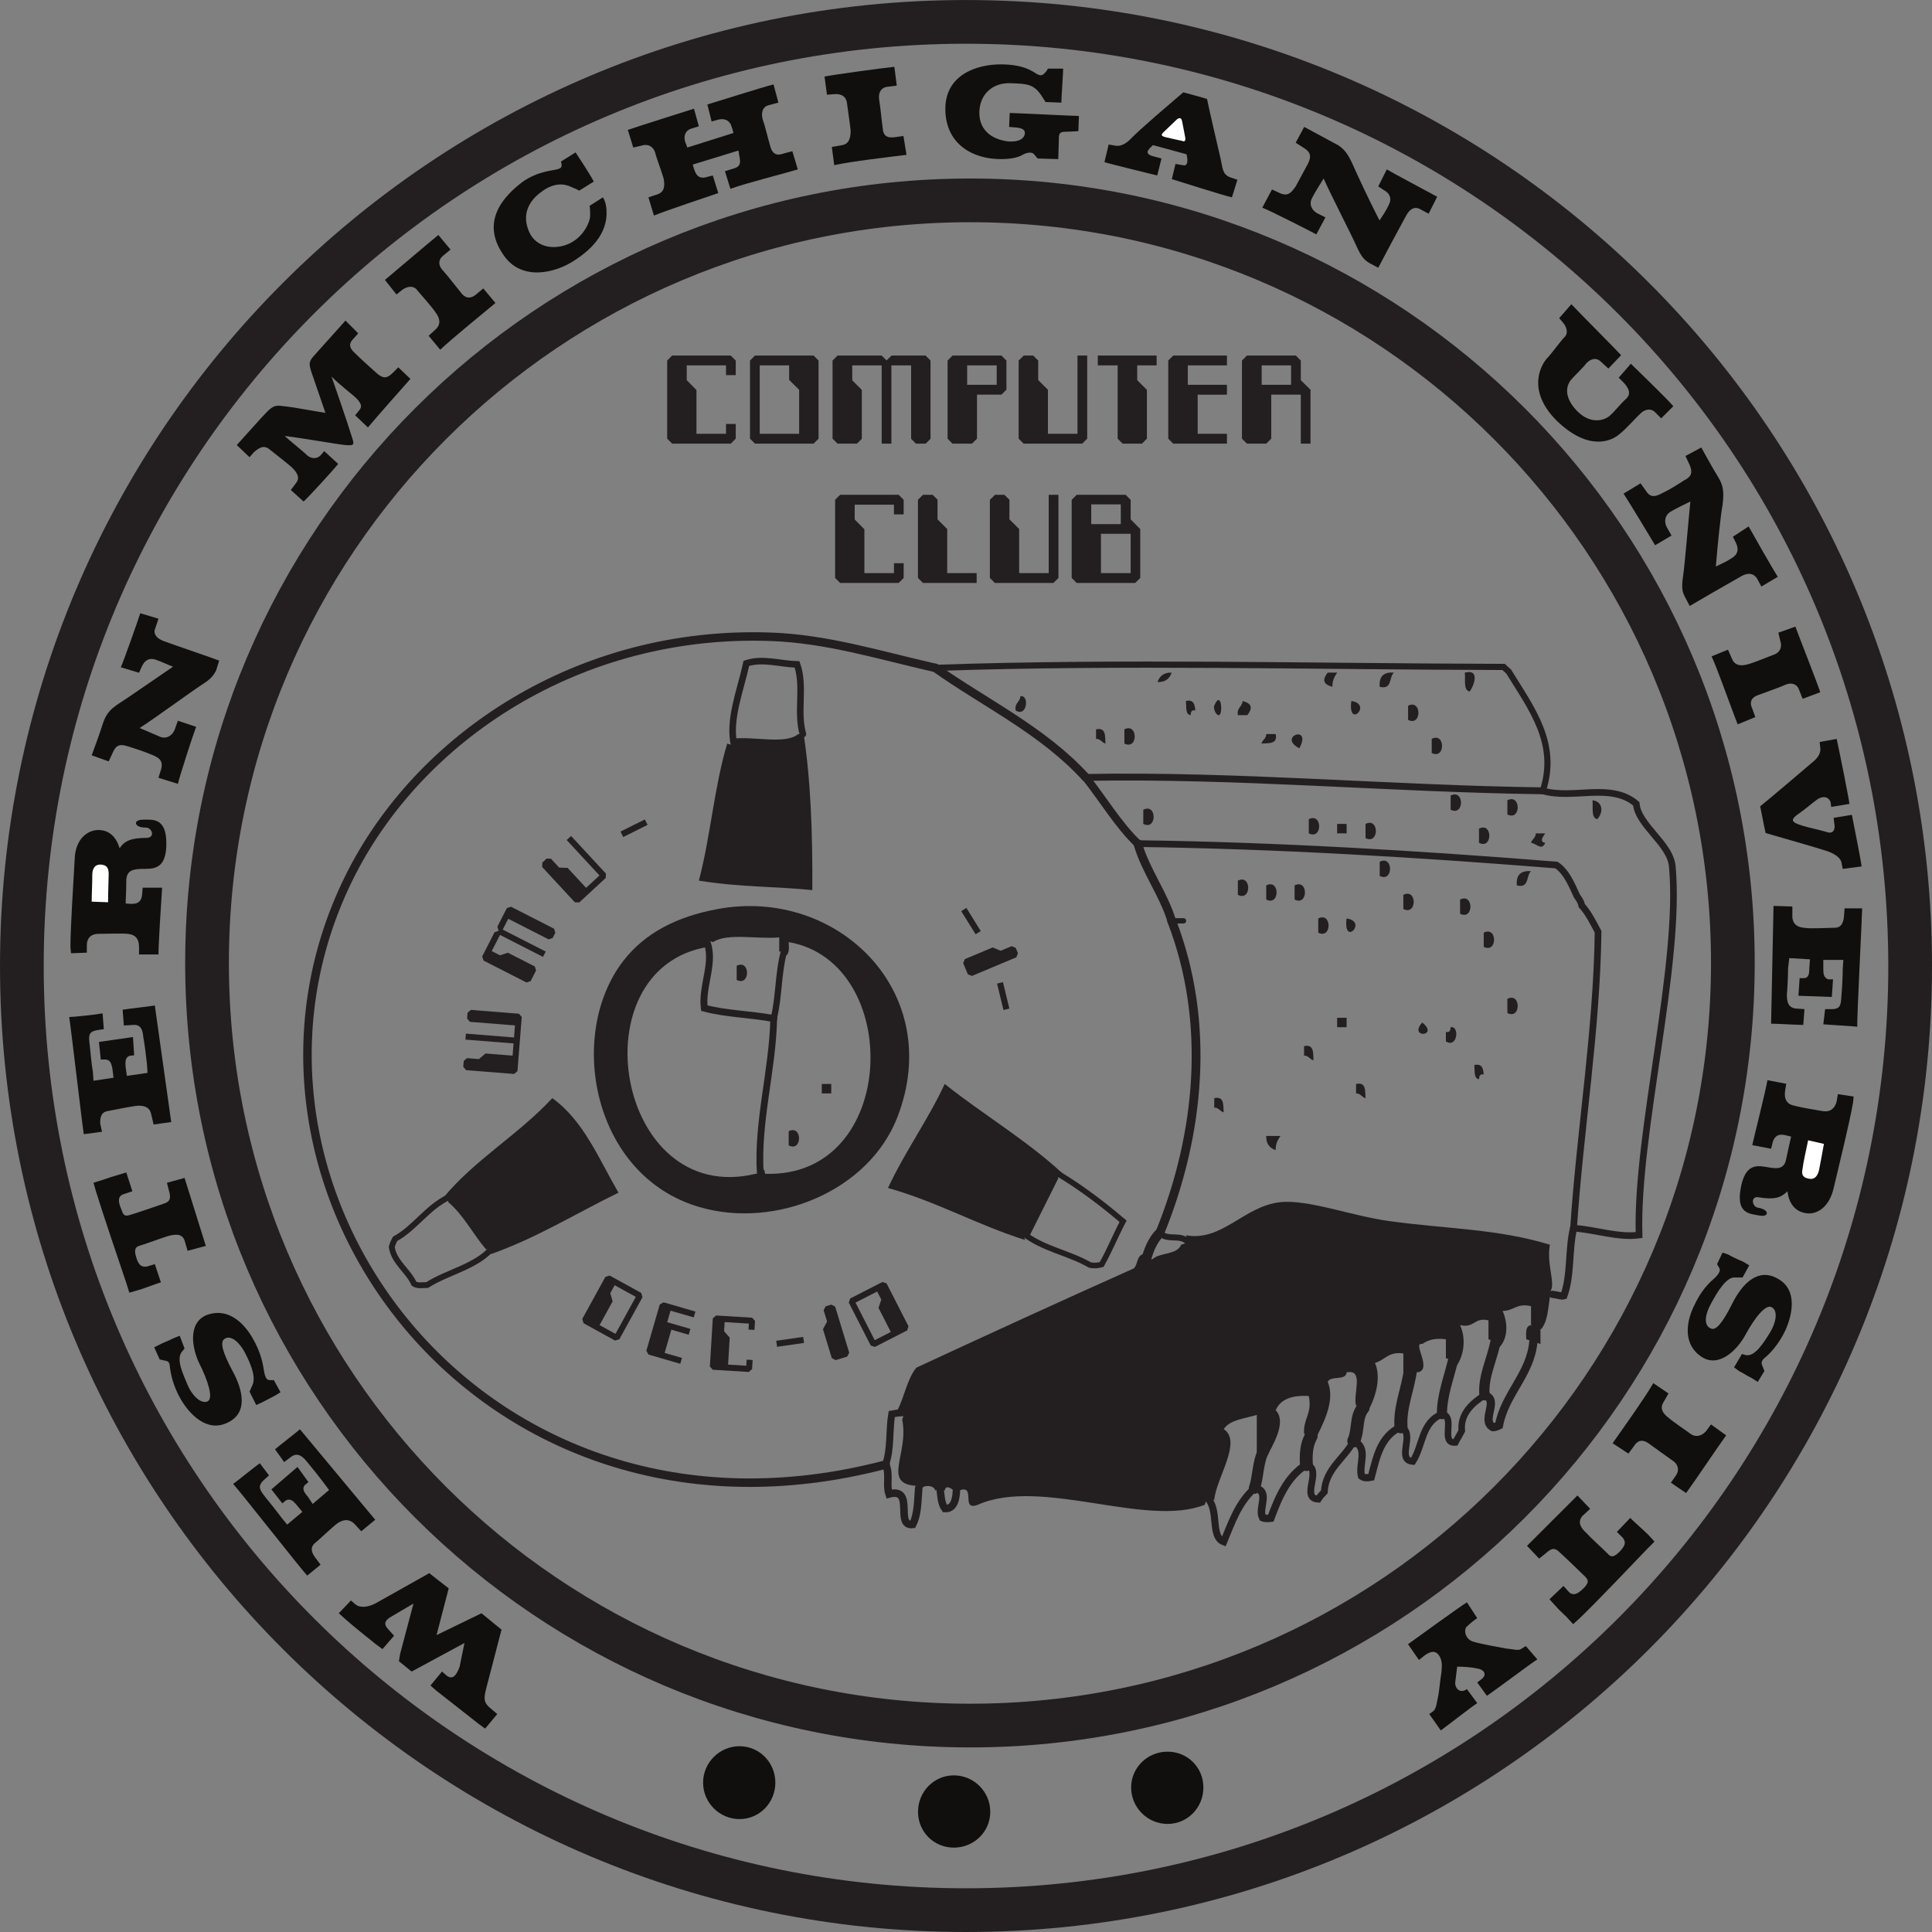 <?xml version="1.0" encoding="UTF-8" standalone="no"?>
<!-- Created with Inkscape (http://www.inkscape.org/) -->

<svg
   xmlns:dc="http://purl.org/dc/elements/1.1/"
   xmlns:cc="http://creativecommons.org/ns#"
   xmlns:rdf="http://www.w3.org/1999/02/22-rdf-syntax-ns#"
   xmlns:svg="http://www.w3.org/2000/svg"
   xmlns="http://www.w3.org/2000/svg"
   xmlns:sodipodi="http://sodipodi.sourceforge.net/DTD/sodipodi-0.dtd"
   xmlns:inkscape="http://www.inkscape.org/namespaces/inkscape"
   id="svg3004"
   version="1.1"
   inkscape:version="0.48.4 r9939"
   width="552.5"
   height="552.5"
   xml:space="preserve"
   sodipodi:docname="WMUSeal-CClubOUTLINES.svg"><rect width="100%" height="100%" fill="#808080" stroke="none"/><defs
     id="defs3008"><clipPath
       clipPathUnits="userSpaceOnUse"
       id="clipPath3018"><path
         d="M 0,792 612,792 612,0 0,0 0,792 z"
         id="path3020"
         inkscape:connector-curvature="0" /></clipPath></defs><sodipodi:namedview
     pagecolor="#ffffff"
     bordercolor="#666666"
     borderopacity="1"
     objecttolerance="10"
     gridtolerance="10"
     guidetolerance="10"
     inkscape:pageopacity="0"
     inkscape:pageshadow="2"
     inkscape:window-width="1366"
     inkscape:window-height="747"
     id="namedview3006"
     showgrid="false"
     inkscape:zoom="0.58484848"
     inkscape:cx="114.90933"
     inkscape:cy="221.42487"
     inkscape:window-x="0"
     inkscape:window-y="21"
     inkscape:window-maximized="0"
     inkscape:current-layer="g3012" /><g
     id="g3012"
     inkscape:groupmode="layer"
     inkscape:label="WMUSeal-CClubOUTLINES"
     transform="matrix(1.25,0,0,-1.25,0,552.5)"><g
       id="g3014"
       transform="translate(-85,-185.576)"><g
         id="g3016"
         clip-path="url(#clipPath3018)"><g
           id="g3022"
           transform="translate(522,406.571)"><path
             d="m 0,0 c 0,119.325 -96.684,216 -216,216 -119.322,0 -216,-96.675 -216,-216 0,-119.319 96.678,-215.995 216,-215.995 119.316,0 216,96.676 216,215.995"
             style="fill:none;stroke:#231f20;stroke-width:10;stroke-linecap:butt;stroke-linejoin:miter;stroke-miterlimit:10;stroke-opacity:1;stroke-dasharray:none"
             id="path3024"
             inkscape:connector-curvature="0" /></g><g
           id="g3026"
           transform="translate(481.441,407.268)"><path
             d="m 0,0 c 0,96.402 -78.209,174.468 -174.471,174.468 -96.403,0 -174.604,-78.066 -174.604,-174.468 0,-96.403 78.201,-174.465 174.604,-174.465 C -78.209,-174.465 0,-96.403 0,0"
             style="fill:none;stroke:#231f20;stroke-width:10;stroke-linecap:butt;stroke-linejoin:miter;stroke-miterlimit:4;stroke-opacity:1;stroke-dasharray:none"
             id="path3028"
             inkscape:connector-curvature="0" /></g><g
           id="g3030"
           transform="translate(303.221,204.879)"><path
             d="m 0,0 c 4.586,0 8.332,3.615 8.332,8.197 0,4.586 -3.746,8.336 -8.332,8.336 -4.583,0 -8.196,-3.75 -8.196,-8.336 C -8.196,3.615 -4.583,0 0,0"
             style="fill:#100f0d;fill-opacity:1;fill-rule:evenodd;stroke:none"
             id="path3032"
             inkscape:connector-curvature="0" /></g><g
           id="g3034"
           transform="translate(254.186,211.408)"><path
             d="M 0,0 C 4.585,0 8.196,3.748 8.196,8.336 8.196,12.92 4.585,16.67 0,16.67 -4.582,16.67 -8.333,12.92 -8.333,8.336 -8.333,3.748 -4.582,0 0,0"
             style="fill:#100f0d;fill-opacity:1;fill-rule:evenodd;stroke:none"
             id="path3036"
             inkscape:connector-curvature="0" /></g><g
           id="g3038"
           transform="translate(352.118,210.301)"><path
             d="m 0,0 c 4.581,0 8.193,3.748 8.193,8.33 0,4.586 -3.612,8.199 -8.193,8.199 -4.585,0 -8.337,-3.613 -8.337,-8.199 C -8.337,3.748 -4.585,0 0,0"
             style="fill:#100f0d;fill-opacity:1;fill-rule:evenodd;stroke:none"
             id="path3040"
             inkscape:connector-curvature="0" /></g><g
           id="g3042"
           transform="translate(173.901,254.75)"><path
             d="M 0,0 C -1.114,1.109 -0.975,1.947 0.274,2.775 L 5.694,5.969 2.636,-5.557 2.359,-7.225 5.277,-9.588 17.362,-3.057 16.25,-8.473 c -0.556,-1.529 -1.387,-3.199 -2.917,-2.084 l -1.114,0.969 -2.637,-3.193 1.25,-1.112 c 1.112,-0.834 8.473,-6.668 9.725,-7.638 l 1.526,-1.112 2.779,3.332 -1.807,1.532 c -1.388,1.246 -1.248,2.222 -0.692,4.441 L 25.835,0 21.254,3.75 10.971,-1.252 13.75,9.443 9.304,12.918 -3.06,5.969 C -4.725,5.141 -6.529,4.861 -7.643,5.832 l -0.971,0.834 -2.777,-2.916 1.388,-1.254 c 1.526,-1.387 5.695,-4.719 7.083,-5.832 L -1.393,-4.449 1.249,-1.395 0,0"
             style="fill:#100f0d;fill-opacity:1;fill-rule:evenodd;stroke:none"
             id="path3044"
             inkscape:connector-curvature="0" /></g><g
           id="g3046"
           transform="translate(165.982,279.057)"><path
             d="M 0,0 C -1.114,0.971 -2.225,0.971 -3.612,0.141 -5,-0.832 -7.779,-3.607 -9.029,-4.584 -10.143,-5.695 -9.585,-6.811 -8.89,-7.779 l 1.248,-1.668 -3.054,-2.498 c -1.114,1.109 -15.837,19.863 -16.949,20.972 0.833,0.557 4.864,3.889 6.112,4.725 l 2.086,-2.777 -1.388,-1.252 c -1.253,-1.389 -0.698,-2.08 0.693,-3.891 0.832,-0.971 2.778,-3.469 3.613,-4.584 l 1.248,-1.525 3.471,2.916 -1.388,1.664 c -0.833,0.976 -1.39,1.392 -2.36,0.976 l -0.832,-0.697 -2.504,3.197 5.976,5.137 2.5,-3.471 -0.834,-0.693 C -11.81,8.057 -11.67,7.367 -10.557,6.111 l 1.111,-1.668 3.748,3.2 -1.248,1.662 c -0.696,0.976 -3.058,3.89 -3.75,4.726 -1.114,1.389 -2.222,2.225 -3.614,1.25 l -1.667,-1.25 -2.08,2.916 c 1.109,0.973 4.582,3.612 5.693,4.582 L 4.859,0.83 1.667,-1.803 0,0"
             style="fill:#100f0d;fill-opacity:1;fill-rule:evenodd;stroke:none"
             id="path3048"
             inkscape:connector-curvature="0" /></g><g
           id="g3050"
           transform="translate(146.672,311.84)"><path
             d="m 0,0 c -0.554,0 -0.971,0.412 -1.248,1.947 -0.277,1.526 -0.556,4.16 -2.781,7.912 -2.083,3.473 -5.694,6.811 -10.417,5.004 -4.306,-1.808 -3.335,-7.64 -1.529,-11.252 1.808,-3.611 3.198,-7.781 1.808,-8.474 -1.53,-0.696 -3.614,1.39 -4.585,3.748 -0.969,2.365 -2.641,5.699 -1.388,7.502 l 0.693,0.836 -1.111,2.916 -1.388,-0.549 c -1.389,-0.701 -1.946,-0.838 -2.779,-1.256 l -1.666,-0.838 1.25,-2.773 1.249,-0.28 c 1.113,-0.136 0.974,-0.832 1.113,-1.668 0.138,-0.966 0.554,-3.89 2.5,-7.22 1.946,-3.334 5.973,-7.639 10.696,-5.276 4.725,2.221 3.471,7.498 1.112,11.807 -2.364,4.439 -2.918,6.666 -1.807,7.361 0.974,0.692 2.776,0.143 4.582,-3.06 1.667,-3.194 2.644,-5.975 1.667,-7.778 l -0.556,-1.25 1.533,-3.058 1.248,0.558 c 1.529,0.83 2.221,1.11 3.192,1.668 L 2.502,-2.777 0.975,0 0,0"
             style="fill:#100f0d;fill-opacity:1;fill-rule:evenodd;stroke:none"
             id="path3052"
             inkscape:connector-curvature="0" /></g><g
           id="g3054"
           transform="translate(121.808,334.203)"><path
             d="m 0,0 c -1.388,-0.42 -4.167,-1.527 -5.275,-1.805 l -1.946,-0.554 -0.696,2.218 c -1.529,4.586 -5.277,15.559 -6.945,20.977 l -0.556,1.945 2.224,0.698 c 1.527,0.55 2.082,0.691 3.469,1.109 l 1.808,0.551 1.39,-4.303 -2.085,-0.693 c -1.526,-0.557 -0.971,-2.225 -0.415,-3.473 0.415,-1.252 0.694,-1.668 1.945,-1.252 1.109,0.279 6.249,2.082 7.919,2.641 1.525,0.554 1.386,1.527 0.971,3.056 L 1.39,22.781 5.417,23.891 10.281,8.332 6.112,7.223 5.417,9.588 C 4.864,11.113 3.471,11.113 1.529,10.557 -0.277,9.998 -2.362,9.17 -5,8.332 -6.388,7.918 -5.833,6.389 -5.554,5.418 -5,3.887 -4.444,3.473 -3.194,3.611 L -1.388,4.168 0,0"
             style="fill:#100f0d;fill-opacity:1;fill-rule:evenodd;stroke:none"
             id="path3056"
             inkscape:connector-curvature="0" /></g><g
           id="g3058"
           transform="translate(113.752,420.879)"><path
             d="m 0,0 c 0,1.388 0.14,2.501 0.14,5.139 0,2.642 1.806,2.778 4.166,2.778 2.502,0 5.002,0.279 5.002,5.833 0,5.978 -3.196,5.419 -5.418,5.419 -2.222,0 -2.085,-1.806 0.695,-1.806 1.527,0 2.223,-2.358 0.138,-2.358 -3.469,0 -5,-0.697 -6.113,-2.363 -0.692,2.363 -2.22,4.168 -4.86,4.168 -2.362,0 -5.277,-1.944 -5.417,-6.671 C -11.946,4.724 -12.638,-5.279 -12.638,-10 l 0.136,-1.389 3.612,0.137 0,1.67 c 0,1.663 0.975,2.636 2.64,2.636 1.806,0 5.14,0.139 6.667,0 C 2.083,-7.083 3.056,-7.919 3.056,-10 l 0,-1.667 4.444,0 c 0,2.5 0.696,13.197 0.837,15.277 L 3.89,3.61 3.753,1.944 C 3.475,-0.416 1.668,-0.14 0,0"
             style="fill:#100f0d;fill-opacity:1;fill-rule:evenodd;stroke:none"
             id="path3060"
             inkscape:connector-curvature="0" /></g><g
           id="g3062"
           transform="translate(110.835,455.469)"><path
             d="M 0,0 C 0.695,1.665 1.667,1.942 3.333,1.386 5.14,0.833 7.223,0.138 8.89,-0.558 c 1.666,-0.692 2.501,-1.248 2.222,-3.054 l -0.695,-2.223 4.445,-1.388 c 0.417,1.802 3.334,10.831 4.169,13.056 L 14.862,7.221 14.169,5.275 C 13.612,3.748 12.224,3.056 10.973,3.473 9.725,4.027 7.362,5.001 6.112,5.554 c 3.473,2.225 11.81,8.337 14.169,9.861 2.221,1.391 2.779,2.224 3.335,3.335 l 0.692,2.225 C 22.92,21.531 14.306,24.446 11.67,25.42 9.725,26.11 9.168,27.364 9.725,28.475 l 0.692,2.085 -4.166,1.248 C 5.833,30.42 2.5,20.975 1.806,19.445 l 4.167,-1.248 0.556,1.248 C 7.085,20.7 7.918,21.67 9.585,21.252 11.254,20.7 12.224,20.143 13.751,19.585 9.446,16.668 3.891,12.777 1.946,11.529 0,10.277 -1.388,9.306 -2.221,6.806 -3.055,4.167 -4.446,0.417 -4.861,-0.692 L -0.972,-2.082 0,0"
             style="fill:#100f0d;fill-opacity:1;fill-rule:evenodd;stroke:none"
             id="path3064"
             inkscape:connector-curvature="0" /></g><g
           id="g3066"
           transform="translate(165.843,550.064)"><path
             d="m 0,0 c -0.974,-0.969 -1.11,-1.946 0.275,-3.194 1.254,-1.252 4.171,-3.891 5.28,-4.86 1.25,-0.977 2.085,-1.116 3.472,0.277 l 1.252,1.25 2.778,-2.643 c -1.251,-1.386 -8.611,-9.721 -9.724,-11.111 l -2.918,2.778 1.114,1.389 c 0.417,0.696 0.278,1.248 -0.696,2.364 -1.112,1.11 -4.306,3.471 -5.833,5.138 0.833,-2.363 3.61,-10.419 4.721,-14.029 0.554,-1.667 0.419,-1.807 -1.527,-1.667 -1.667,0.14 -9.446,1.527 -13.891,2.083 0.974,-0.974 4.166,-3.471 5.14,-4.447 0.972,-0.83 2.22,-0.83 3.055,0 l 0.835,0.976 3.194,-2.92 c -0.972,-1.25 -6.806,-7.637 -7.918,-8.611 l -2.919,2.638 1.252,1.668 c 0.834,1.113 0.279,2.224 -0.973,3.473 -1.25,1.109 -3.612,2.915 -5,4.031 -1.387,1.249 -2.5,0.553 -3.75,-0.558 l -0.974,-1.114 -2.917,2.781 c 1.669,1.804 5.558,6.252 6.948,7.64 1.389,1.385 2.081,1.525 3.753,1.25 1.801,-0.14 5.275,-0.834 9.58,-1.528 -0.832,2.359 -2.499,7.361 -3.194,9.303 -0.558,1.806 -0.694,2.364 0.556,3.752 2.362,2.643 6.25,6.945 7.223,8.06 L 1.109,1.25 0,0"
             style="fill:#100f0d;fill-opacity:1;fill-rule:evenodd;stroke:none"
             id="path3068"
             inkscape:connector-curvature="0" /></g><g
           id="g3070"
           transform="translate(184.732,552.285)"><path
             d="m 0,0 c 1.252,1.25 0.835,2.639 -0.14,3.891 -0.833,1.251 -3.192,3.888 -4.027,4.864 -0.691,1.109 -2.084,1.248 -3.473,0.274 l -1.387,-1.111 -2.641,3.334 c 1.529,1.25 10.141,8.612 12.224,10.281 L 3.335,18.196 1.667,16.808 c -1.111,-0.831 -1.25,-2.225 0,-3.473 1.114,-1.248 2.918,-3.61 4.17,-5.138 1.248,-1.527 2.5,-0.974 3.332,-0.279 l 1.666,1.388 2.781,-3.333 C 11.113,3.891 3.613,-2.221 0.973,-4.721 L -1.667,-1.527 0,0"
             style="fill:#100f0d;fill-opacity:1;fill-rule:evenodd;stroke:none"
             id="path3072"
             inkscape:connector-curvature="0" /></g><g
           id="g3074"
           transform="translate(220.014,578.262)"><path
             d="m 0,0 c 0,-1.527 -1.388,-4.307 -3.752,-5.835 -2.636,-1.806 -7.775,-2.357 -9.998,1.668 -2.082,4.167 -0.415,7.502 2.777,9.721 2.641,1.946 5.004,1.81 6.668,0.975 0.972,-0.419 1.111,-0.419 1.806,-0.835 l 3.332,2.083 c -1.11,2.083 -3.19,5.138 -4.166,6.671 l -3.334,-2.084 0.14,-0.697 c 0,-0.558 0,-0.832 -1.113,-1.111 -0.971,-0.277 -4.442,-0.416 -7.918,-2.918 -4.165,-3.194 -9.719,-9.028 -4.165,-16.806 4.165,-5.971 11.946,-3.892 16.115,-1.109 4.302,2.775 8.193,6.804 7.22,12.639 C 3.477,3.056 3.197,3.752 2.918,4.165 L -0.138,2.219 C 0,1.668 0,0.556 0,0"
             style="fill:#100f0d;fill-opacity:1;fill-rule:evenodd;stroke:none"
             id="path3076"
             inkscape:connector-curvature="0" /></g><g
           id="g3078"
           transform="translate(242.24,593.82)"><path
             d="M 0,0 10.558,3.333 C 10.419,3.89 10.281,4.444 10.142,4.723 9.863,5.971 8.752,6.806 7.085,6.388 L 5.558,5.971 4.585,9.86 c 1.944,0.558 12.361,3.891 15.142,4.581 l 1.11,-4.162 -2.085,-0.558 C 17.363,9.446 16.81,8.194 17.224,6.527 17.781,4.998 18.475,1.946 19.03,0.138 c 0.557,-1.944 1.807,-1.944 2.916,-1.526 l 2.085,0.551 1.25,-4.165 C 22.087,-5.975 13.198,-8.194 9.863,-9.448 l -1.251,4.03 2.223,0.695 c 1.665,0.553 1.248,1.802 0.974,3.335 0,0.138 0,0.415 -0.14,0.694 L 1.252,-3.892 c 0.14,-0.557 0.275,-0.968 0.415,-1.387 0.694,-1.806 1.806,-1.806 3.058,-1.39 l 1.11,0.279 1.25,-4.027 c -3.197,-1.114 -11.252,-3.752 -14.723,-5.141 l -1.253,4.164 2.083,0.698 c 1.669,0.558 1.669,2.086 1.39,3.611 -0.415,1.527 -1.667,4.721 -1.946,5.975 -0.413,1.248 -1.527,2.083 -3.194,1.525 L -12.362,0 -13.61,4.027 C -11.667,4.723 -1.112,8.054 1.527,8.89 L 2.64,4.862 0.833,4.306 C -0.417,3.89 -0.973,2.638 -0.417,1.11 -0.277,0.831 -0.138,0.415 0,0"
             style="fill:#100f0d;fill-opacity:1;fill-rule:evenodd;stroke:none"
             id="path3080"
             inkscape:connector-curvature="0" /></g><g
           id="g3082"
           transform="translate(321.558,592.293)"><path
             d="m 0,0 c -0.418,0.554 -1.528,0.417 -2.36,0 -0.973,-0.558 -2.223,-1.116 -5.279,-1.116 -6.111,0 -12.504,3.198 -12.643,11.256 -0.14,8.056 7.222,10.417 12.643,10.417 5.415,0 7.361,-1.667 8.333,-2.224 0.972,-0.558 1.386,-0.137 1.805,0.279 0.278,0.278 0.556,0.697 0.695,0.971 l 3.475,0 c 0,-1.11 -0.418,-6.808 -0.418,-7.777 l -3.612,0.14 -0.973,1.527 c -1.805,2.637 -3.334,2.637 -7.086,2.777 -3.89,0.137 -6.943,-2.362 -7.083,-6.529 -0.14,-4.721 3.612,-6.527 6.804,-6.806 3.061,-0.14 3.615,1.25 3.615,1.946 0,0.694 -0.554,1.11 -1.946,1.249 L -5.699,6.25 -5.56,9.442 C -1.528,9.303 6.111,8.888 10.277,8.75 L 10.141,5.275 C 9.586,5.275 8.334,5.14 7.084,5.14 5.834,5.14 5.692,4.583 5.692,3.613 5.692,2.638 5.554,0.14 5.554,-1.116 L 0.834,-0.977 0,0"
             style="fill:#100f0d;fill-opacity:1;fill-rule:evenodd;stroke:none"
             id="path3084"
             inkscape:connector-curvature="0" /></g><g
           id="g3086"
           transform="translate(348.782,594.374)"><path
             d="M 0,0 C -1.249,-1.112 -1.945,-1.942 -0.137,-2.5 L 1.942,-3.058 0.97,-6.944 c -1.663,0.415 -10.833,2.638 -12.08,3.056 l 0.967,4.028 1.673,-0.28 c 0.97,-0.135 2.077,0.28 3.329,1.532 2.087,2.22 9.17,8.193 12.085,10.692 1.389,-0.414 4.171,-1.111 5.417,-1.53 0.282,-1.527 2.502,-11.108 3.06,-13.472 0.551,-2.359 0.412,-3.75 2.22,-4.442 l 1.67,-0.557 -1.254,-4.031 C 15.7,-11.39 6.111,-8.335 4.309,-7.777 l 0.832,3.471 1.666,-0.279 c 1.389,-0.418 1.11,1.667 0.835,2.503 L 0,0"
             style="fill:#100f0d;fill-opacity:1;fill-rule:evenodd;stroke:none"
             id="path3088"
             inkscape:connector-curvature="0" /></g><g
           id="g3090"
           transform="translate(351.701,596.18)"><path
             d="M 0,0 C 1.11,-0.275 3.053,-0.693 3.748,-0.833 4.307,-1.112 4.583,-0.833 4.444,0 4.307,0.696 3.888,2.917 3.748,3.61 3.608,4.306 3.332,4.583 2.636,4.167 1.803,3.335 0.277,1.946 -0.558,1.113 -1.111,0.556 -1.111,0.277 0,0"
             style="fill:#ffffff;fill-opacity:1;fill-rule:evenodd;stroke:none"
             id="path3092"
             inkscape:connector-curvature="0" /></g><g
           id="g3094"
           transform="translate(463.657,533.258)"><path
             d="m 0,0 c -1.109,1.109 -2.638,0.554 -3.471,-0.418 -0.971,-0.832 -3.198,-3.474 -4.861,-4.724 -1.528,-1.251 -6.67,-4.026 -14.17,3.196 -7.362,7.361 -3.193,13.473 -1.946,14.584 1.11,1.254 2.777,3.611 3.752,4.585 0.833,0.833 0.554,2.225 -0.418,3.333 l -0.831,0.975 2.777,3.19 c 1.804,-1.94 10.28,-10.415 11.389,-11.667 L -10.695,10 l -1.666,1.527 c -1.113,1.111 -2.364,0.696 -3.338,-0.279 -0.83,-1.108 -2.776,-2.915 -3.608,-3.89 -0.835,-1.108 -1.667,-3.333 0.832,-6.387 3.473,-4.167 7.085,-2.777 8.196,-1.668 1.114,0.972 2.226,2.503 3.61,3.753 1.394,1.248 0.417,2.638 -0.414,3.611 l -1.249,1.248 2.777,3.193 C -4.442,10 2.499,3.333 4.167,1.388 L 1.39,-1.39 0,0"
             style="fill:#100f0d;fill-opacity:1;fill-rule:evenodd;stroke:none"
             id="path3096"
             inkscape:connector-curvature="0" /></g><g
           id="g3098"
           transform="translate(488.938,436.993)"><path
             d="M 0,0 C -0.275,1.112 -0.971,4.862 -1.25,6.113 0,7.084 8.197,14.032 11.114,16.53 c 1.108,0.975 1.527,2.084 1.387,2.919 l -0.14,1.387 3.892,0.696 c 0.418,-1.804 2.78,-13.475 2.92,-14.864 L 15.006,5.976 14.866,7.084 C 14.45,8.195 13.336,8.612 11.942,7.782 10.557,6.808 9.03,5.42 7.779,4.583 5.559,3.056 5.692,2.498 8.472,1.668 9.724,1.249 13.057,0.556 14.309,0.14 c 1.252,-0.28 1.67,0.829 1.39,2.086 l -0.138,1.248 4.168,0.697 c 0.274,-1.532 2.08,-10.28 2.219,-11.813 l -4.306,-0.554 -0.279,1.392 C 17.086,-5.417 15.421,-4.582 13.75,-4.029 12.089,-3.472 1.944,-0.558 0,0"
             style="fill:#100f0d;fill-opacity:1;fill-rule:evenodd;stroke:none"
             id="path3100"
             inkscape:connector-curvature="0" /></g><g
           id="g3102"
           transform="translate(432.958,250.301)"><path
             d="m 0,0 c -0.692,-0.418 -1.803,0 -3.472,0.141 -1.525,0.279 -5.417,0.972 -7.364,1.531 -2.079,0.555 -2.358,3.055 -1.386,3.609 0.418,0.416 1.386,1.25 2.223,1.803 l -2.362,3.613 C -13.753,9.869 -24.307,2.227 -25.834,1.113 l 2.5,-3.609 1.388,1.111 c 1.252,0.834 2.222,1.108 3.057,0.139 0.972,-1.25 0.83,-2.641 0.693,-4.166 -0.278,-1.531 -0.416,-3.477 -0.693,-5.143 -0.417,-1.806 -0.417,-2.916 -1.11,-3.607 l -0.975,-0.699 2.638,-3.75 c 1.529,1.113 7.226,5.556 8.337,6.25 l -2.362,3.199 c -1.806,-1.254 -2.92,0.555 -2.634,1.801 0.133,1.113 0.269,2.363 0.411,3.338 1.669,0 3.332,-0.141 4.585,-0.42 1.11,-0.139 2.357,-0.969 1.248,-2.223 l -1.248,-0.971 2.218,-3.056 c 3.199,2.222 9.587,7.088 11.536,8.336 L 1.11,0.699 0,0"
             style="fill:#100f0d;fill-opacity:1;fill-rule:evenodd;stroke:none"
             id="path3104"
             inkscape:connector-curvature="0" /></g><g
           id="g3106"
           transform="translate(119.585,372.682)"><path
             d="M 0,0 C -0.279,1.389 -1.248,1.941 -2.917,1.941 -4.58,1.805 -8.471,0.973 -9.999,0.693 c -1.526,-0.275 -1.669,-1.531 -1.669,-2.781 l 0.418,-1.943 -4.165,-0.555 c -0.279,1.531 -3.056,25.281 -3.335,26.809 0.971,0 6.25,0.558 7.64,0.836 l 0.275,-3.612 -1.805,-0.279 c -1.806,-0.418 -1.667,-1.389 -1.387,-3.611 0.139,-1.391 0.416,-4.448 0.692,-5.838 l 0.139,-2.078 4.585,0.693 -0.279,2.223 c -0.275,1.109 -0.418,1.806 -1.527,1.945 l -1.108,0 -0.419,4.021 7.779,1.118 0.277,-4.17 -1.11,-0.141 c -0.835,-0.41 -0.973,-0.967 -0.835,-2.635 l 0.277,-1.943 4.724,0.689 -0.139,2.086 c -0.14,1.254 -0.556,4.866 -0.833,6.114 -0.14,1.667 -0.555,2.915 -2.361,2.775 l -2.085,-0.139 -0.277,3.612 c 1.529,0.278 5.835,0.697 7.362,0.973 L 4.585,-1.809 0.558,-2.363 0,0"
             style="fill:#100f0d;fill-opacity:1;fill-rule:evenodd;stroke:none"
             id="path3108"
             inkscape:connector-curvature="0" /></g><g
           id="g3110"
           transform="translate(277.663,594.374)"><path
             d="M 0,0 C 1.665,0.277 1.944,1.806 1.944,3.335 1.804,4.863 1.25,8.335 1.111,9.585 0.971,10.973 0,11.807 -1.806,11.67 l -1.667,-0.14 -0.556,4.164 c 2.083,0.42 13.198,1.949 15.977,2.223 L 12.5,13.613 10.277,13.337 C 9.029,13.197 8.196,12.084 8.471,10.419 8.75,8.752 9.029,5.694 9.304,3.752 9.448,1.806 10.696,1.667 11.948,1.806 l 2.079,0.277 0.698,-4.304 C 11.39,-2.639 1.804,-3.748 -1.806,-4.585 L -2.362,-0.417 0,0"
             style="fill:#100f0d;fill-opacity:1;fill-rule:evenodd;stroke:none"
             id="path3112"
             inkscape:connector-curvature="0" /></g><g
           id="g3114"
           transform="translate(383.372,593.681)"><path
             d="M 0,0 C 1.525,-0.971 1.665,-1.946 0.832,-3.613 0,-5.14 -1.112,-7.223 -1.947,-8.75 c -0.973,-1.388 -1.668,-2.225 -3.332,-1.667 l -2.086,0.969 -2.222,-4.165 c 1.806,-0.696 10.279,-5.002 12.364,-6.113 l 2.083,3.89 -1.944,0.973 c -1.391,0.833 -1.81,2.221 -1.111,3.471 0.553,1.114 1.943,3.337 2.637,4.446 1.666,-3.75 6.393,-12.917 7.5,-15.417 1.113,-2.504 1.808,-3.196 2.918,-3.891 l 2.084,-1.109 c 0.698,1.388 4.999,9.444 6.39,11.944 0.973,1.806 2.224,2.086 3.332,1.389 l 1.805,-0.972 1.949,3.887 c -1.251,0.698 -10.141,5.417 -11.526,6.252 l -1.95,-3.887 1.251,-0.832 c 1.11,-0.556 1.945,-1.672 1.247,-3.199 -0.69,-1.528 -1.386,-2.498 -2.219,-3.748 C 14.86,-11.944 12.08,-5.975 11.112,-3.752 10.138,-1.667 9.305,0 6.943,1.112 4.58,2.36 1.106,4.306 0,4.862 L -1.947,1.25 0,0"
             style="fill:#100f0d;fill-opacity:1;fill-rule:evenodd;stroke:none"
             id="path3116"
             inkscape:connector-curvature="0" /></g><g
           id="g3118"
           transform="translate(471.574,521.172)"><path
             d="M 0,0 C 0.693,-1.668 0.418,-2.641 -1.247,-3.473 -2.777,-4.448 -4.72,-5.697 -6.249,-6.391 -7.777,-7.223 -8.887,-7.5 -9.863,-6.112 l -1.385,1.944 -3.892,-2.361 c 1.113,-1.669 5.972,-9.725 7.223,-11.808 l 3.75,2.223 -1.107,1.944 c -0.696,1.389 -0.283,2.777 0.83,3.475 1.11,0.693 3.47,1.806 4.586,2.36 -0.419,-4.027 -1.249,-14.31 -1.668,-17.083 -0.416,-2.781 -0.138,-3.613 0.419,-4.725 L 0,-32.228 c 1.391,0.833 9.308,5.418 11.808,6.81 1.668,0.969 2.917,0.554 3.612,-0.559 l 0.973,-1.806 3.75,2.221 c -0.835,1.252 -5.837,10.002 -6.667,11.531 l -3.609,-2.362 0.694,-1.388 c 0.549,-1.112 0.689,-2.362 -0.694,-3.335 -1.392,-0.971 -2.505,-1.389 -3.893,-2.082 0.419,5.14 1.111,11.805 1.528,14.03 0.276,2.36 0.416,4.167 -0.97,6.387 C 5.143,-0.556 3.193,3.056 2.641,4.027 L -0.974,2.08 0,0"
             style="fill:#100f0d;fill-opacity:1;fill-rule:evenodd;stroke:none"
             id="path3120"
             inkscape:connector-curvature="0" /></g><g
           id="g3122"
           transform="translate(481.298,476.721)"><path
             d="m 0,0 c 0.696,-1.527 2.222,-1.527 3.612,-1.109 1.527,0.417 4.86,1.806 5.972,2.219 1.252,0.417 1.947,1.671 1.39,3.198 l -0.415,1.804 3.889,1.39 C 15.144,5.556 19.311,-5 20.141,-7.502 l -4.03,-1.525 -0.828,2.081 C 14.864,-5.698 13.615,-5.14 12.082,-5.837 10.559,-6.529 7.64,-7.502 5.836,-8.196 4.029,-8.89 4.029,-10.14 4.582,-11.252 l 0.696,-1.946 -4.027,-1.663 C 0,-11.806 -3.191,-2.638 -4.721,0.697 L -0.973,2.225 0,0"
             style="fill:#100f0d;fill-opacity:1;fill-rule:evenodd;stroke:none"
             id="path3124"
             inkscape:connector-curvature="0" /></g><g
           id="g3126"
           transform="translate(506.858,417.825)"><path
             d="m 0,0 c -0.14,-1.248 -0.558,-2.501 -2.087,-2.501 -1.525,0 -5.553,-0.279 -7.083,0 -1.663,0.137 -2.501,0.974 -2.636,2.361 l 0,2.5 -4.308,0.14 -0.556,-26.948 c 1.528,0 5.837,-0.279 7.36,-0.279 l 0.28,3.613 -2.082,0.138 c -1.668,0.279 -1.948,1.527 -1.948,3.201 0.14,1.243 0.28,4.857 0.28,6.105 l 0.276,2.224 4.725,-0.276 -0.139,-1.948 c 0,-1.663 -0.279,-2.221 -1.112,-2.361 l -1.112,0 -0.275,-4.03 7.638,-0.272 0.279,4.027 -1.112,0 c -0.973,0.415 -1.111,1.109 -1.111,2.361 l 0,2.084 4.583,0 -0.139,-2.084 c 0,-1.388 -0.137,-4.445 -0.279,-5.83 -0.137,-2.23 -0.137,-3.201 -1.942,-3.339 l -1.806,0 -0.417,-3.473 c 1.53,-0.14 6.805,-0.419 7.78,-0.552 -0.14,1.66 1.108,25.418 1.108,27.084 L 0.14,1.945 0,0"
             style="fill:#100f0d;fill-opacity:1;fill-rule:evenodd;stroke:none"
             id="path3128"
             inkscape:connector-curvature="0" /></g><g
           id="g3130"
           transform="translate(494.773,367.541)"><path
             d="m 0,0 c -0.277,-1.248 -0.558,-2.363 -1.114,-5 -0.415,-2.643 -2.219,-2.363 -4.578,-1.945 -2.366,0.42 -4.865,0.558 -5.839,-4.862 -1.108,-5.974 2.226,-5.834 4.31,-6.252 2.217,-0.418 2.357,1.391 -0.419,1.807 -1.385,0.279 -1.665,2.777 0.28,2.361 3.468,-0.558 4.997,-0.142 6.525,1.389 0.277,-2.502 1.528,-4.582 4.164,-5 2.229,-0.418 5.285,0.971 6.396,5.695 1.246,5.282 3.612,14.86 4.442,19.584 L 14.305,9.168 10.692,9.721 10.417,8.055 C 9.998,6.391 8.892,5.559 7.221,5.834 5.558,6.113 2.223,6.668 0.693,7.082 -0.835,7.357 -1.665,8.473 -1.394,10.418 l 0.28,1.666 -4.303,0.832 C -5.836,10.418 -8.475,0 -8.894,-1.945 l 4.309,-0.83 0.418,1.668 C -3.333,1.109 -1.665,0.416 0,0"
             style="fill:#100f0d;fill-opacity:1;fill-rule:evenodd;stroke:none"
             id="path3132"
             inkscape:connector-curvature="0" /></g><g
           id="g3134"
           transform="translate(498.661,366.703)"><path
             d="M 0,0 3.612,-0.828 C 3.333,-2.359 2.917,-4.719 2.498,-6.805 2.219,-8.051 1.528,-9.164 0,-8.746 c -1.39,0.275 -1.526,1.107 -1.252,2.359 0.14,1.25 0.693,3.75 1.252,6.387"
             style="fill:#ffffff;fill-opacity:1;fill-rule:evenodd;stroke:none"
             id="path3136"
             inkscape:connector-curvature="0" /></g><g
           id="g3138"
           transform="translate(488.662,313.926)"><path
             d="m 0,0 -1.528,-2.504 -1.526,0.973 C -4.028,-1.115 -4.445,-0.695 -5.838,0 l -1.107,0.83 1.802,3.053 0.977,-0.276 c 2.08,-0.275 4.029,2.92 5.413,5.143 1.392,2.219 1.947,5 0.419,5.834 -1.391,0.83 -4.029,-2.645 -5.972,-6.252 -1.945,-3.613 -6.117,-7.643 -10.002,-5.141 -4.306,2.778 -3.615,7.778 -1.947,11.393 1.808,4.027 3.752,5.693 5.003,6.803 1.111,1.109 1.111,1.668 0.975,2.084 l -0.558,0.974 1.249,2.637 1.249,-0.416 c 0.973,-0.553 1.81,-0.971 3.474,-1.666 l 1.39,-0.836 -1.53,-2.777 -1.803,0 c -1.807,0.142 -3.889,-3.055 -5.557,-6.25 -1.669,-3.198 -1.111,-4.998 0.138,-5.416 1.111,-0.559 2.639,1.248 4.861,5.693 2.221,4.443 5.836,8.336 10.419,5.699 C 7.64,18.611 6.391,12.914 4.857,9.441 3.194,5.828 0.968,3.75 0.275,3.191 -0.416,2.637 -0.835,2.08 -0.558,1.387 L 0,0"
             style="fill:#100f0d;fill-opacity:1;fill-rule:evenodd;stroke:none"
             id="path3140"
             inkscape:connector-curvature="0" /></g><g
           id="g3142"
           transform="translate(465.604,306.838)"><path
             d="m 0,0 c -0.977,-1.525 -0.142,-2.641 1.11,-3.611 1.11,-0.975 4.025,-2.918 5.138,-3.75 0.973,-0.696 2.362,-0.559 3.47,0.697 l 1.115,1.525 3.472,-2.502 c -1.25,-1.666 -7.502,-10.968 -9.17,-13.193 l -3.472,2.357 1.252,1.809 c 0.693,1.111 0.418,2.498 -0.973,3.33 -1.39,0.977 -3.889,2.781 -5.417,3.893 -1.668,1.109 -2.64,0.418 -3.334,-0.692 l -1.249,-1.674 -3.615,2.366 c 1.946,2.781 7.504,10.556 9.308,13.752 L 1.11,1.945 0,0"
             style="fill:#100f0d;fill-opacity:1;fill-rule:evenodd;stroke:none"
             id="path3144"
             inkscape:connector-curvature="0" /></g><g
           id="g3146"
           transform="translate(457.963,280.305)"><path
             d="M 0,0 C 1.112,-1.107 3.334,-3.051 4.167,-3.889 L 5.555,-5.414 3.89,-7.082 C 0.555,-10.555 -7.362,-18.889 -11.392,-22.779 l -1.668,-1.528 -1.523,1.666 c -1.114,1.11 -1.668,1.53 -2.504,2.506 l -1.388,1.524 3.196,3.052 1.385,-1.521 c 1.253,-0.977 2.502,0.277 3.473,1.246 0.834,0.973 0.974,1.529 0.144,2.363 -0.835,0.834 -4.725,4.584 -5.974,5.696 -1.254,1.25 -2.084,0.552 -3.194,-0.418 l -1.392,-1.114 -2.775,2.922 11.527,11.528 2.915,-3.055 -1.803,-1.668 c -1.112,-1.387 -0.419,-2.641 0.968,-3.891 1.254,-1.384 3.06,-2.914 5.004,-4.859 0.97,-1.109 2.084,0.137 2.777,0.828 1.114,1.256 1.249,1.947 0.556,2.924 L -3.055,-3.191 0,0"
             style="fill:#100f0d;fill-opacity:1;fill-rule:evenodd;stroke:none"
             id="path3148"
             inkscape:connector-curvature="0" /></g><g
           id="g3150"
           transform="translate(109.727,421.157)"><path
             d="m 0,0 -3.752,0.14 c 0,1.527 0.139,4.029 0.139,6.112 0,1.388 0.555,2.5 2.082,2.361 C -0.14,8.474 0.137,7.64 0.137,6.391 0.137,5.14 0,2.642 0,0"
             style="fill:#ffffff;fill-opacity:1;fill-rule:evenodd;stroke:none"
             id="path3152"
             inkscape:connector-curvature="0" /></g><g
           id="g3154"
           transform="translate(242.113,543.982)"><path
             d="m 0,0 0,-3.385 2.221,-2.245 0,-10.02 6.765,0 0,2.254 2.222,0 0,-3.365 -1.145,-1.145 -13.395,0 -1.145,1.143 0,17.876 1.143,1.142 13.4,0 1.142,-1.144 0,-3.332 -2.222,0 L 8.986,0 0,0 z"
             style="fill:#231f20;fill-opacity:1;fill-rule:nonzero;stroke:none"
             id="path3156"
             inkscape:connector-curvature="0" /></g><g
           id="g3158"
           transform="translate(265.539,543.982)"><path
             d="m 0,0 -6.731,0 0,-15.65 9.02,0 0,10.053 L 0,-3.318 0,0 z m 5.587,2.255 1.144,-1.142 0,-17.876 -1.144,-1.143 -13.396,0 -1.144,1.143 0,17.876 1.144,1.142 13.396,0 z"
             style="fill:#231f20;fill-opacity:1;fill-rule:nonzero;stroke:none"
             id="path3160"
             inkscape:connector-curvature="0" /></g><g
           id="g3162"
           transform="translate(279.978,543.982)"><path
             d="m 0,0 0,-3.42 2.188,-2.18 0,-11.199 -1.111,-1.107 -4.443,0 -1.144,1.143 0,17.876 1.146,1.142 10.077,0 1.146,-1.11 1.142,1.11 7.762,0 1.142,-1.142 0,-17.91 -1.11,-1.109 -2.222,0 -1.11,1.107 0,16.799 -4.51,0 0,-17.906 -2.222,0 L 6.731,0 0,0 z"
             style="fill:#231f20;fill-opacity:1;fill-rule:nonzero;stroke:none"
             id="path3164"
             inkscape:connector-curvature="0" /></g><path
           d="m 313.028,543.982 -6.765,0 0,-4.442 6.765,0 0,4.442 z m -5.654,-17.906 -4.477,0 -1.11,1.143 0,17.876 1.144,1.142 11.174,0 1.145,-1.144 0,-6.664 -1.145,-1.145 -5.586,0 0,-10.067 -1.145,-1.141 z"
           style="fill:#231f20;fill-opacity:1;fill-rule:nonzero;stroke:none"
           id="path3166"
           inkscape:connector-curvature="0" /><g
           id="g3168"
           transform="translate(333.728,527.219)"><path
             d="m 0,0 -1.145,-1.143 -13.395,0 -1.145,1.143 0,17.876 1.179,1.143 2.154,0 1.144,-1.143 0,-4.468 2.222,-2.217 0,-10.078 6.764,0 0,17.906 2.222,0 L 0,0 z"
             style="fill:#231f20;fill-opacity:1;fill-rule:nonzero;stroke:none"
             id="path3170"
             inkscape:connector-curvature="0" /></g><g
           id="g3172"
           transform="translate(349.613,543.982)"><path
             d="m 0,0 -4.443,0 0,-3.387 2.221,-2.213 0,-11.165 -1.144,-1.141 -4.409,0 -1.144,1.141 0,16.765 -4.544,0 0,2.255 L 0,2.255 0,0 z"
             style="fill:#231f20;fill-opacity:1;fill-rule:nonzero;stroke:none"
             id="path3174"
             inkscape:connector-curvature="0" /></g><g
           id="g3176"
           transform="translate(356.748,543.982)"><path
             d="m 0,0 0,-4.442 8.952,0 0,-2.256 -6.697,0 0,-8.952 6.697,0 0,-2.256 -12.284,0 -1.145,1.143 0,17.876 1.145,1.142 12.284,0 L 8.952,0 0,0 z"
             style="fill:#231f20;fill-opacity:1;fill-rule:nonzero;stroke:none"
             id="path3178"
             inkscape:connector-curvature="0" /></g><path
           d="m 380.375,543.982 -6.731,0 0,-4.442 6.731,0 0,4.442 z m 2.221,-6.698 -6.765,0 0,-10.067 -1.144,-1.141 -4.41,0 -1.144,1.143 0,17.876 1.144,1.142 11.175,0 1.144,-1.142 0,-4.503 2.221,-2.184 0,-12.332 -2.221,0 0,11.208 z"
           style="fill:#231f20;fill-opacity:1;fill-rule:nonzero;stroke:none"
           id="path3180"
           inkscape:connector-curvature="0" /><g
           id="g3182"
           transform="translate(280.533,512.116)"><path
             d="m 0,0 0,-3.385 2.221,-2.245 0,-10.02 6.765,0 0,2.254 2.222,0 0,-3.365 -1.145,-1.145 -13.395,0 -1.145,1.143 0,17.876 1.143,1.142 13.4,0 1.142,-1.144 0,-3.332 -2.222,0 L 8.986,0 0,0 z"
             style="fill:#231f20;fill-opacity:1;fill-rule:nonzero;stroke:none"
             id="path3184"
             inkscape:connector-curvature="0" /></g><g
           id="g3186"
           transform="translate(308.435,496.466)"><path
             d="m 0,0 0,-2.255 -12.285,0 -1.145,1.142 0,17.876 1.145,1.143 2.221,0 1.111,-1.109 0,-4.502 2.221,-2.217 L -6.732,0 0,0 z"
             style="fill:#231f20;fill-opacity:1;fill-rule:nonzero;stroke:none"
             id="path3188"
             inkscape:connector-curvature="0" /></g><g
           id="g3190"
           transform="translate(327.147,495.353)"><path
             d="m 0,0 -1.145,-1.143 -13.395,0 -1.145,1.143 0,17.876 1.179,1.143 2.154,0 1.144,-1.143 0,-4.468 2.222,-2.217 0,-10.078 6.764,0 0,17.906 2.222,0 L 0,0 z"
             style="fill:#231f20;fill-opacity:1;fill-rule:nonzero;stroke:none"
             id="path3192"
             inkscape:connector-curvature="0" /></g><path
           d="m 343.673,505.452 -6.799,0 0,-8.986 6.799,0 0,8.986 z m -9.021,2.222 6.765,0 0,4.51 -6.765,0 0,-4.51 z m 11.208,-12.321 -1.144,-1.143 -13.396,0 -1.144,1.143 0,17.876 1.144,1.143 11.208,0 1.145,-1.143 0,-4.469 2.187,-2.218 0,-11.189 z"
           style="fill:#231f20;fill-opacity:1;fill-rule:nonzero;stroke:none"
           id="path3194"
           inkscape:connector-curvature="0" /><g
           id="g3196"
           transform="translate(268.682,460.715)"><path
             d="m 0,0 c 1.814,-11.165 2.225,-23.734 2.163,-36.776 -8.369,0.861 -16.26,0.618 -25.961,2.163 2.653,9.966 3.548,21.692 6.49,31.368 l 1.624,-0.541 -0.543,1.623 c 4.712,0.697 12.229,-1.411 15.145,1.081 L 0,-1.082 0,0 z"
             style="fill:#231f20;fill-opacity:1;fill-rule:evenodd;stroke:none"
             id="path3198"
             inkscape:connector-curvature="0" /></g><g
           id="g3200"
           transform="translate(353.054,473.696)"><path
             d="M 0,0 C -0.472,-1.332 -1.386,-2.221 -3.244,-2.163 -2.772,-0.833 -1.86,0.059 0,0"
             style="fill:#231f20;fill-opacity:1;fill-rule:evenodd;stroke:none"
             id="path3202"
             inkscape:connector-curvature="0" /></g><g
           id="g3204"
           transform="translate(388.748,473.696)"><path
             d="M 0,0 2.163,0 C 1.592,-0.87 1.035,-1.756 1.082,-3.246 -1.166,-2.639 -1.21,-1.558 0,0"
             style="fill:#231f20;fill-opacity:1;fill-rule:evenodd;stroke:none"
             id="path3206"
             inkscape:connector-curvature="0" /></g><g
           id="g3208"
           transform="translate(403.892,473.696)"><path
             d="M 0,0 C -1.152,-1.008 -0.336,-3.988 -3.244,-3.246 -3.44,-0.886 -2.358,0.196 0,0"
             style="fill:#231f20;fill-opacity:1;fill-rule:evenodd;stroke:none"
             id="path3210"
             inkscape:connector-curvature="0" /></g><g
           id="g3212"
           transform="translate(420.12,473.696)"><path
             d="M 0,0 C 3.775,0.967 1.846,-3.529 1.081,-4.328 -0.39,-3.99 0.182,-1.618 0,0"
             style="fill:#231f20;fill-opacity:1;fill-rule:evenodd;stroke:none"
             id="path3214"
             inkscape:connector-curvature="0" /></g><g
           id="g3216"
           transform="translate(317.356,465.043)"><path
             d="M 0,0 C -0.304,1.747 1.023,1.863 1.082,3.245 3.182,3.673 2.663,-1.682 0,0"
             style="fill:#231f20;fill-opacity:1;fill-rule:evenodd;stroke:none"
             id="path3218"
             inkscape:connector-curvature="0" /></g><g
           id="g3220"
           transform="translate(356.299,467.206)"><path
             d="M 0,0 C 1.839,0.399 2.042,-0.843 2.163,-2.163 1.244,-1.965 1.142,-2.583 1.081,-3.246 -0.187,-3.07 0.17,-1.271 0,0"
             style="fill:#231f20;fill-opacity:1;fill-rule:evenodd;stroke:none"
             id="path3222"
             inkscape:connector-curvature="0" /></g><g
           id="g3224"
           transform="translate(362.788,466.124)"><path
             d="M 0,0 C 1.636,3.82 2.052,-1.992 1.084,-2.165 0.443,-2.275 -0.274,-0.645 0,0"
             style="fill:#231f20;fill-opacity:1;fill-rule:evenodd;stroke:none"
             id="path3226"
             inkscape:connector-curvature="0" /></g><g
           id="g3228"
           transform="translate(369.279,467.206)"><path
             d="m 0,0 c 2.248,-0.604 2.292,-1.686 1.081,-3.246 l -2.163,0 C -1.389,-1.498 -0.059,-1.382 0,0"
             style="fill:#231f20;fill-opacity:1;fill-rule:evenodd;stroke:none"
             id="path3230"
             inkscape:connector-curvature="0" /></g><g
           id="g3232"
           transform="translate(394.158,467.206)"><path
             d="M 0,0 C 4.957,-0.721 -0.87,-6.547 0,0"
             style="fill:#231f20;fill-opacity:1;fill-rule:evenodd;stroke:none"
             id="path3234"
             inkscape:connector-curvature="0" /></g><g
           id="g3236"
           transform="translate(407.139,466.124)"><path
             d="M 0,0 C 3.155,1.591 3.155,-4.833 0,-3.246 L 0,0 z"
             style="fill:#231f20;fill-opacity:1;fill-rule:evenodd;stroke:none"
             id="path3238"
             inkscape:connector-curvature="0" /></g><g
           id="g3240"
           transform="translate(335.748,460.715)"><path
             d="M 0,0 C 2.307,0.507 2.06,-1.544 2.162,-3.245 1.286,-3.041 1.084,-2.159 0,-2.163 L 0,0 z"
             style="fill:#231f20;fill-opacity:1;fill-rule:evenodd;stroke:none"
             id="path3242"
             inkscape:connector-curvature="0" /></g><g
           id="g3244"
           transform="translate(342.236,460.715)"><path
             d="M 0,0 C 3.154,1.591 3.154,-4.833 0,-3.245 L 0,0 z"
             style="fill:#231f20;fill-opacity:1;fill-rule:evenodd;stroke:none"
             id="path3246"
             inkscape:connector-curvature="0" /></g><g
           id="g3248"
           transform="translate(374.687,459.634)"><path
             d="M 0,0 2.164,0 C 2.668,-2.308 0.62,-2.06 -1.082,-2.163 -0.875,-1.287 0.003,-1.083 0,0"
             style="fill:#231f20;fill-opacity:1;fill-rule:evenodd;stroke:none"
             id="path3250"
             inkscape:connector-curvature="0" /></g><g
           id="g3252"
           transform="translate(382.26,456.388)"><path
             d="M 0,0 C -5.146,2.659 3.026,5.57 0,0"
             style="fill:#231f20;fill-opacity:1;fill-rule:evenodd;stroke:none"
             id="path3254"
             inkscape:connector-curvature="0" /></g><g
           id="g3256"
           transform="translate(412.547,458.552)"><path
             d="M 0,0 C 3.154,1.591 3.154,-4.834 0,-3.246 L 0,0 z"
             style="fill:#231f20;fill-opacity:1;fill-rule:evenodd;stroke:none"
             id="path3258"
             inkscape:connector-curvature="0" /></g><g
           id="g3260"
           transform="translate(416.872,445.572)"><path
             d="M 0,0 C 3.157,1.591 3.157,-4.833 0,-3.246 L 0,0 z"
             style="fill:#231f20;fill-opacity:1;fill-rule:evenodd;stroke:none"
             id="path3262"
             inkscape:connector-curvature="0" /></g><g
           id="g3264"
           transform="translate(429.853,444.49)"><path
             d="M 0,0 C 3.157,1.591 3.157,-4.833 0,-3.246 L 0,0 z"
             style="fill:#231f20;fill-opacity:1;fill-rule:evenodd;stroke:none"
             id="path3266"
             inkscape:connector-curvature="0" /></g><g
           id="g3268"
           transform="translate(449.325,444.49)"><path
             d="M 0,0 C 2.506,-0.302 2.486,-2.889 1.081,-4.327 -0.389,-3.991 0.185,-1.618 0,0"
             style="fill:#231f20;fill-opacity:1;fill-rule:evenodd;stroke:none"
             id="path3270"
             inkscape:connector-curvature="0" /></g><g
           id="g3272"
           transform="translate(346.562,442.326)"><path
             d="M 0,0 C 3.157,1.591 3.157,-4.833 0,-3.244 L 0,0 z"
             style="fill:#231f20;fill-opacity:1;fill-rule:evenodd;stroke:none"
             id="path3274"
             inkscape:connector-curvature="0" /></g><g
           id="g3276"
           transform="translate(384.423,440.163)"><path
             d="M 0,0 C 3.154,1.591 3.154,-4.833 0,-3.244 L 0,0 z"
             style="fill:#231f20;fill-opacity:1;fill-rule:evenodd;stroke:none"
             id="path3278"
             inkscape:connector-curvature="0" /></g><path
           d="m 390.911,439.082 2.166,0 0,-2.162 -2.166,0 0,2.162 z"
           style="fill:#231f20;fill-opacity:1;fill-rule:evenodd;stroke:none"
           id="path3280"
           inkscape:connector-curvature="0" /><g
           id="g3282"
           transform="translate(397.403,439.082)"><path
             d="M 0,0 C 3.154,1.591 3.154,-4.833 0,-3.244 L 0,0 z"
             style="fill:#231f20;fill-opacity:1;fill-rule:evenodd;stroke:none"
             id="path3284"
             inkscape:connector-curvature="0" /></g><g
           id="g3286"
           transform="translate(423.364,438.001)"><path
             d="M 0,0 C 3.154,1.59 3.154,-4.834 0,-3.246 L 0,0 z"
             style="fill:#231f20;fill-opacity:1;fill-rule:evenodd;stroke:none"
             id="path3288"
             inkscape:connector-curvature="0" /></g><g
           id="g3290"
           transform="translate(436.345,436.919)"><path
             d="m 0,0 2.163,0 c -0.665,-0.962 -1.309,-1.935 0,-2.164 -0.794,-1.926 -1.967,-0.155 -3.244,0 C -0.878,-1.288 0.003,-1.086 0,0"
             style="fill:#231f20;fill-opacity:1;fill-rule:evenodd;stroke:none"
             id="path3292"
             inkscape:connector-curvature="0" /></g><g
           id="g3294"
           transform="translate(400.647,430.429)"><path
             d="M 0,0 C 3.154,1.59 3.154,-4.835 0,-3.246 L 0,0 z"
             style="fill:#231f20;fill-opacity:1;fill-rule:evenodd;stroke:none"
             id="path3296"
             inkscape:connector-curvature="0" /></g><g
           id="g3298"
           transform="translate(435.264,428.266)"><path
             d="M 0,0 C -1.156,-1.01 -0.34,-3.991 -3.248,-3.246 -3.443,-0.885 -2.362,0.196 0,0"
             style="fill:#231f20;fill-opacity:1;fill-rule:evenodd;stroke:none"
             id="path3300"
             inkscape:connector-curvature="0" /></g><g
           id="g3302"
           transform="translate(368.197,426.102)"><path
             d="M 0,0 C 3.154,1.59 3.154,-4.834 0,-3.245 L 0,0 z"
             style="fill:#231f20;fill-opacity:1;fill-rule:evenodd;stroke:none"
             id="path3304"
             inkscape:connector-curvature="0" /></g><g
           id="g3306"
           transform="translate(374.687,425.021)"><path
             d="M 0,0 C 3.157,1.59 3.157,-4.834 0,-3.245 L 0,0 z"
             style="fill:#231f20;fill-opacity:1;fill-rule:evenodd;stroke:none"
             id="path3308"
             inkscape:connector-curvature="0" /></g><g
           id="g3310"
           transform="translate(381.178,425.021)"><path
             d="M 0,0 C 3.154,1.59 3.154,-4.834 0,-3.245 L 0,0 z"
             style="fill:#231f20;fill-opacity:1;fill-rule:evenodd;stroke:none"
             id="path3312"
             inkscape:connector-curvature="0" /></g><g
           id="g3314"
           transform="translate(406.058,422.857)"><path
             d="M 0,0 C 3.154,1.59 3.154,-4.836 0,-3.246 L 0,0 z"
             style="fill:#231f20;fill-opacity:1;fill-rule:evenodd;stroke:none"
             id="path3316"
             inkscape:connector-curvature="0" /></g><g
           id="g3318"
           transform="translate(419.035,421.776)"><path
             d="M 0,0 C 3.157,1.589 3.157,-4.836 0,-3.246 L 0,0 z"
             style="fill:#231f20;fill-opacity:1;fill-rule:evenodd;stroke:none"
             id="path3320"
             inkscape:connector-curvature="0" /></g><g
           id="g3322"
           transform="translate(263.273,409.877)"><path
             d="M 0,0 0,3.245 C -4.939,2.774 -11.91,4.338 -15.144,2.163 l -1.622,0.541 0.541,-1.622 c -30.191,-4.817 -21.147,-59.66 10.816,-51.922 l 1.081,0 0,1.082 c 0.922,0.197 1.021,-0.422 1.083,-1.082 C 27.389,-51.91 28.468,-2.386 2.163,2.163 2.256,0.629 2.342,-0.901 1.081,-1.082 L 1.081,0 0,0 z m -14.062,9.735 c 27.411,5.057 52.125,-19.03 41.104,-47.594 -6.505,-16.86 -27.822,-25.762 -45.432,-20.553 -24.446,7.234 -30.253,39.467 -17.306,56.249 4.97,6.44 12.264,10.171 21.634,11.898"
             style="fill:#231f20;fill-opacity:1;fill-rule:evenodd;stroke:none"
             id="path3324"
             inkscape:connector-curvature="0" /></g><g
           id="g3326"
           transform="translate(386.585,417.449)"><path
             d="M 0,0 C 3.155,1.59 3.155,-4.834 0,-3.245 L 0,0 z"
             style="fill:#231f20;fill-opacity:1;fill-rule:evenodd;stroke:none"
             id="path3328"
             inkscape:connector-curvature="0" /></g><g
           id="g3330"
           transform="translate(393.077,417.449)"><path
             d="M 0,0 C 4.956,-0.722 -0.871,-6.548 0,0"
             style="fill:#231f20;fill-opacity:1;fill-rule:evenodd;stroke:none"
             id="path3332"
             inkscape:connector-curvature="0" /></g><g
           id="g3334"
           transform="translate(424.445,414.204)"><path
             d="M 0,0 C 3.154,1.589 3.154,-4.835 0,-3.245 L 0,0 z"
             style="fill:#231f20;fill-opacity:1;fill-rule:evenodd;stroke:none"
             id="path3336"
             inkscape:connector-curvature="0" /></g><g
           id="g3338"
           transform="translate(253.539,406.631)"><path
             d="M 0,0 C 3.154,1.59 3.154,-4.834 0,-3.245 L 0,0 z"
             style="fill:#231f20;fill-opacity:1;fill-rule:evenodd;stroke:none"
             id="path3340"
             inkscape:connector-curvature="0" /></g><g
           id="g3342"
           transform="translate(429.853,399.06)"><path
             d="M 0,0 C 3.157,1.59 3.157,-4.835 0,-3.245 L 0,0 z"
             style="fill:#231f20;fill-opacity:1;fill-rule:evenodd;stroke:none"
             id="path3344"
             inkscape:connector-curvature="0" /></g><path
           d="m 390.911,394.733 2.166,0 0,-2.163 -2.166,0 0,2.163 z"
           style="fill:#231f20;fill-opacity:1;fill-rule:evenodd;stroke:none"
           id="path3346"
           inkscape:connector-curvature="0" /><g
           id="g3348"
           transform="translate(410.384,393.652)"><path
             d="M 0,0 C 3.998,-3.281 -3.285,-3.643 0,0"
             style="fill:#231f20;fill-opacity:1;fill-rule:evenodd;stroke:none"
             id="path3350"
             inkscape:connector-curvature="0" /></g><g
           id="g3352"
           transform="translate(416.872,392.57)"><path
             d="m 0,0 c 2.1,0.429 1.581,-4.928 -1.081,-3.246 l 0,2.164 C -0.16,-1.281 -0.06,-0.661 0,0"
             style="fill:#231f20;fill-opacity:1;fill-rule:evenodd;stroke:none"
             id="path3354"
             inkscape:connector-curvature="0" /></g><g
           id="g3356"
           transform="translate(383.341,388.244)"><path
             d="M 0,0 C 2.308,0.506 2.061,-1.547 2.163,-3.246 1.286,-3.041 1.085,-2.16 0,-2.164 L 0,0 z"
             style="fill:#231f20;fill-opacity:1;fill-rule:evenodd;stroke:none"
             id="path3358"
             inkscape:connector-curvature="0" /></g><g
           id="g3360"
           transform="translate(422.282,383.918)"><path
             d="M 0,0 C 1.84,0.396 2.04,-0.844 2.163,-2.166 1.242,-1.965 1.143,-2.588 1.082,-3.248 -0.186,-3.072 0.168,-1.275 0,0"
             style="fill:#231f20;fill-opacity:1;fill-rule:evenodd;stroke:none"
             id="path3362"
             inkscape:connector-curvature="0" /></g><path
           d="m 273.008,379.588 2.165,0 0,-2.162 -2.165,0 0,2.162 z"
           style="fill:#231f20;fill-opacity:1;fill-rule:evenodd;stroke:none"
           id="path3364"
           inkscape:connector-curvature="0" /><g
           id="g3366"
           transform="translate(319.519,343.894)"><path
             d="m 0,0 c -10.968,3.451 -20.107,8.736 -31.368,11.898 3.898,8.362 9.084,15.436 12.98,23.795 8.836,-7.031 18.823,-12.908 27.043,-20.55 l -1.082,0 0,-1.08 C 5.416,9.729 3.241,5.412 1.085,1.082 L -0.539,1.621 0,0 z"
             style="fill:#231f20;fill-opacity:1;fill-rule:evenodd;stroke:none"
             id="path3368"
             inkscape:connector-curvature="0" /></g><g
           id="g3370"
           transform="translate(395.24,379.588)"><path
             d="M 0,0 C 2.308,0.508 2.06,-1.545 2.163,-3.244 1.285,-3.039 1.084,-2.16 0,-2.162 L 0,0 z"
             style="fill:#231f20;fill-opacity:1;fill-rule:evenodd;stroke:none"
             id="path3372"
             inkscape:connector-curvature="0" /></g><g
           id="g3374"
           transform="translate(186.473,353.627)"><path
             d="M 0,0 C 7.192,8.674 17.265,14.467 24.879,22.717 32.024,17.604 35.52,8.84 40.023,1.084 30.316,-3.631 21.459,-9.199 10.817,-12.977 l 0.541,1.622 -1.622,-0.541 C 6.731,-8.41 4.612,-4.041 1.081,-1.08 L 1.081,0 0,0 z"
             style="fill:#231f20;fill-opacity:1;fill-rule:evenodd;stroke:none"
             id="path3376"
             inkscape:connector-curvature="0" /></g><g
           id="g3378"
           transform="translate(362.788,376.344)"><path
             d="M 0,0 C 2.31,0.508 2.06,-1.545 2.165,-3.244 1.287,-3.039 1.087,-2.16 0,-2.162 L 0,0 z"
             style="fill:#231f20;fill-opacity:1;fill-rule:evenodd;stroke:none"
             id="path3380"
             inkscape:connector-curvature="0" /></g><g
           id="g3382"
           transform="translate(265.436,368.773)"><path
             d="M 0,0 C 3.156,1.588 3.156,-4.836 0,-3.246 L 0,0 z"
             style="fill:#231f20;fill-opacity:1;fill-rule:evenodd;stroke:none"
             id="path3384"
             inkscape:connector-curvature="0" /></g><g
           id="g3386"
           transform="translate(374.687,367.69)"><path
             d="M 0,0 3.247,0 C 2.672,-0.869 2.116,-1.754 2.164,-3.244 0.833,-2.771 -0.058,-1.857 0,0"
             style="fill:#231f20;fill-opacity:1;fill-rule:evenodd;stroke:none"
             id="path3388"
             inkscape:connector-curvature="0" /></g><g
           id="g3390"
           transform="translate(440.671,330.914)"><path
             d="m 0,0 -1.082,0 c -0.42,-2.824 -0.556,-5.936 -2.163,-7.574 l -0.542,1.625 -1.62,-0.543 0,4.328 c -3.308,0.781 -3.945,-1.106 -6.492,-1.08 1.29,-3.016 1.239,-6.584 -1.081,-8.654 l -0.541,1.623 -1.623,0.539 0,4.328 c -3.309,0.783 -3.182,-1.867 -6.492,-1.084 1.446,-3.18 0.892,-7.164 -1.081,-9.733 l -0.539,1.62 -1.624,0.542 0,4.327 c -2.508,0.347 -4.152,-0.176 -5.407,-1.082 -2.444,0.509 2.489,-5.87 -1.082,-6.489 l -1.623,0.539 -1.621,-0.539 0,4.327 c -3.404,0.517 -4.231,-1.541 -6.491,-2.165 1.601,-3.683 -0.112,-8.793 -2.164,-11.898 l -0.542,1.623 -1.621,0.539 c -0.789,2.459 1.948,8.44 -2.163,7.574 -0.164,-2.002 -3.666,-0.662 -4.329,-2.162 1.912,-4.621 -1.352,-10.019 -3.244,-14.062 l -0.539,1.621 -1.624,0.541 c -0.237,3.482 1.914,4.576 1.082,8.652 -3.849,0.242 -6.481,-0.728 -7.572,-3.244 2.694,-2.766 -0.915,-8.406 -2.164,-10.818 l -0.539,1.623 -1.624,-0.541 0,8.654 c -2.771,-0.836 -6.133,-1.08 -7.571,-3.244 4.336,-2.813 -1.755,-11.236 -2.165,-16.225 l -1.621,0.539 -0.543,-1.621 c -13.424,-5.344 -37.454,6.408 -51.919,0 -4.115,-1.59 -0.214,4.834 -4.327,3.244 l -0.541,1.621 -0.541,-1.621 c -0.963,0.666 -1.936,1.309 -2.164,0 l -1.082,0.539 -1.081,-0.539 c -0.244,1.377 -3.229,1.418 -3.244,0 l -0.542,0.539 -0.541,0.543 c -7.998,0.477 -1.624,7.348 -3.244,15.143 l 0.54,1.625 -1.622,0.539 c 1.6,3.088 2.213,7.16 4.326,9.736 16.511,7.647 33.062,15.252 49.758,22.713 0.93,0.873 0.643,2.965 2.163,3.248 l 0.542,-1.625 1.624,0.543 c 1.744,1.5 5.572,0.914 6.488,3.244 l 1.624,0.54 -0.542,1.625 c 8.32,-1.524 13.277,6.703 21.635,7.57 6.391,0.664 16.275,-3.151 24.877,-4.326 13.671,-1.871 24.587,-1.723 36.778,-5.409 -0.884,-4.505 1.471,-9.029 0,-10.816 L -0.543,0.539 0,0 z"
             style="fill:#231f20;fill-opacity:1;fill-rule:evenodd;stroke:none"
             id="path3392"
             inkscape:connector-curvature="0" /></g><g
           id="g3394"
           transform="translate(435.803,322.801)"><path
             d="m 0,0 1.623,0.539 0,-3.244 L 0,-2.162 -1.621,-1.623 C -1.714,-0.088 -1.8,1.441 -0.539,1.621 L 0,0 z"
             style="fill:#231f20;fill-opacity:1;fill-rule:evenodd;stroke:none"
             id="path3396"
             inkscape:connector-curvature="0" /></g><g
           id="g3398"
           transform="translate(268.682,459.634)"><path
             d="m 0,0 c -1.461,5.1 0.444,10.851 -1.326,15.932 -3.841,0.113 -7.962,1.481 -11.608,0.24 -1.323,-6.141 -4.188,-13.039 -2.75,-18.877"
             style="fill:none;stroke:#231f20;stroke-width:1.504;stroke-linecap:round;stroke-linejoin:miter;stroke-miterlimit:4;stroke-opacity:1;stroke-dasharray:none"
             id="path3400"
             inkscape:connector-curvature="0" /></g><g
           id="g3402"
           transform="translate(246.508,412.581)"><path
             d="m 0,0 c 2.281,-4.801 -1.054,-10.485 -0.379,-15.646 5.11,-1.353 10.621,-1.382 15.882,-2.382"
             style="fill:none;stroke:#231f20;stroke-width:1.584;stroke-linecap:round;stroke-linejoin:miter;stroke-miterlimit:4;stroke-opacity:1;stroke-dasharray:none"
             id="path3404"
             inkscape:connector-curvature="0" /></g><g
           id="g3406"
           transform="translate(262.011,394.553)"><path
             d="M 0,0 C 1.239,4.913 0.989,10.386 2.344,15.324"
             style="fill:none;stroke:#231f20;stroke-width:1.44;stroke-linecap:round;stroke-linejoin:miter;stroke-miterlimit:4;stroke-opacity:1;stroke-dasharray:none"
             id="path3408"
             inkscape:connector-curvature="0" /></g><g
           id="g3410"
           transform="translate(262.011,394.553)"><path
             d="M 0,0 C -0.251,-11.811 -3.846,-23.803 -3.065,-35.516"
             style="fill:none;stroke:#231f20;stroke-width:1.544;stroke-linecap:round;stroke-linejoin:miter;stroke-miterlimit:4;stroke-opacity:1;stroke-dasharray:none"
             id="path3412"
             inkscape:connector-curvature="0" /></g><g
           id="g3414"
           transform="translate(318.981,345.516)"><path
             d="m 0,0 c 4.445,-3.631 10.511,-4.531 15.367,-7.348 1.001,-0.215 1.916,-0.095 2.694,0.118 1.813,3.267 3.168,6.607 4.89,9.89 -4.705,4.008 -9.628,7.729 -14.839,10.861"
             style="fill:none;stroke:#231f20;stroke-width:1.286;stroke-linecap:round;stroke-linejoin:miter;stroke-miterlimit:4;stroke-opacity:1;stroke-dasharray:none"
             id="path3416"
             inkscape:connector-curvature="0" /></g><g
           id="g3418"
           transform="translate(187.554,353.627)"><path
             d="m 0,0 c -4.769,-2.27 -7.603,-6.957 -12.165,-9.475 -0.389,-0.73 -0.626,-1.271 -0.763,-1.865 0.516,-3.494 3.711,-5.363 5.098,-8.404 0.863,-0.529 1.768,-0.313 3.011,-0.287 4.891,3.099 11.263,4.131 15.096,8.676"
             style="fill:none;stroke:#231f20;stroke-width:1.339;stroke-linecap:round;stroke-linejoin:miter;stroke-miterlimit:4;stroke-opacity:1;stroke-dasharray:none"
             id="path3420"
             inkscape:connector-curvature="0" /></g><g
           id="g3422"
           transform="translate(436.884,324.965)"><path
             d="M 0,0 C -0.358,-0.721 -0.721,-1.443 -1.081,-2.164"
             style="fill:none;stroke:#231f20;stroke-width:2.236;stroke-linecap:round;stroke-linejoin:miter;stroke-miterlimit:4;stroke-opacity:1;stroke-dasharray:none"
             id="path3424"
             inkscape:connector-curvature="0" /></g><g
           id="g3426"
           transform="translate(287.611,292.514)"><path
             d="m 0,0 c -92.941,-24.412 -157.348,64.018 -122.818,134.121 15.986,32.456 52.838,56.792 96.436,55.263 12.904,-0.453 24.289,-4.047 37.74,-7.12"
             style="fill:none;stroke:#231f20;stroke-width:1.939;stroke-linecap:round;stroke-linejoin:miter;stroke-miterlimit:4;stroke-opacity:1;stroke-dasharray:none"
             id="path3428"
             inkscape:connector-curvature="0" /></g><g
           id="g3430"
           transform="translate(298.969,474.777)"><path
             d="m 0,0 c 42.674,1.49 86.851,0.302 130.021,0.217 0.361,-0.359 0.75,-0.69 1.14,-1.022 5.264,-8.534 11.399,-16.536 7.836,-27.319"
             style="fill:none;stroke:#231f20;stroke-width:1.414;stroke-linecap:round;stroke-linejoin:miter;stroke-miterlimit:4;stroke-opacity:1;stroke-dasharray:none"
             id="path3432"
             inkscape:connector-curvature="0" /></g><g
           id="g3434"
           transform="translate(437.966,446.653)"><path
             d="m 0,0 c 6.867,-2.06 15.529,2.009 21.374,-2.963 0.443,-4.952 7.756,-9.094 8.241,-14.306 2.088,-22.341 -8.324,-61.193 -7.599,-84.359 -4.746,-0.654 -10.017,1.246 -14.986,1.57"
             style="fill:none;stroke:#231f20;stroke-width:1.52;stroke-linecap:round;stroke-linejoin:miter;stroke-miterlimit:4;stroke-opacity:1;stroke-dasharray:none"
             id="path3436"
             inkscape:connector-curvature="0" /></g><g
           id="g3438"
           transform="translate(444.996,346.596)"><path
             d="m 0,0 c -1.2,-5.043 -0.491,-10.648 -2.217,-15.473 -0.585,-0.177 -1.487,0.227 -2.651,0.33"
             style="fill:none;stroke:#231f20;stroke-width:1.648;stroke-linecap:round;stroke-linejoin:miter;stroke-miterlimit:4;stroke-opacity:1;stroke-dasharray:none"
             id="path3440"
             inkscape:connector-curvature="0" /></g><g
           id="g3442"
           transform="translate(287.611,292.514)"><path
             d="m 0,0 c 1.285,3.723 0.761,7.809 1.406,11.566 0.856,0.178 1.463,0.229 2.057,0.276 L 4.327,11.9"
             style="fill:none;stroke:#231f20;stroke-width:1.605;stroke-linecap:round;stroke-linejoin:miter;stroke-miterlimit:4;stroke-opacity:1;stroke-dasharray:none"
             id="path3444"
             inkscape:connector-curvature="0" /></g><g
           id="g3446"
           transform="translate(298.969,474.777)"><path
             d="M 0,0 C 11.36,-8.049 24.662,-14.341 34.435,-25.059"
             style="fill:none;stroke:#231f20;stroke-width:1.956;stroke-linecap:round;stroke-linejoin:miter;stroke-miterlimit:4;stroke-opacity:1;stroke-dasharray:none"
             id="path3448"
             inkscape:connector-curvature="0" /></g><g
           id="g3450"
           transform="translate(437.966,446.653)"><path
             d="M 0,0 C -34.827,0.461 -69.9,3.709 -104.563,3.065"
             style="fill:none;stroke:#231f20;stroke-width:1.573;stroke-linecap:round;stroke-linejoin:miter;stroke-miterlimit:4;stroke-opacity:1;stroke-dasharray:none"
             id="path3452"
             inkscape:connector-curvature="0" /></g><g
           id="g3454"
           transform="translate(333.403,449.719)"><path
             d="M 0,0 C 3.943,-4.978 7.399,-10.825 11.896,-15.143"
             style="fill:none;stroke:#231f20;stroke-width:1.81;stroke-linecap:round;stroke-linejoin:miter;stroke-miterlimit:4;stroke-opacity:1;stroke-dasharray:none"
             id="path3456"
             inkscape:connector-curvature="0" /></g><g
           id="g3458"
           transform="translate(444.996,346.596)"><path
             d="m 0,0 c 1.506,22.615 5.326,45.229 5.611,67.81 -1.087,2.004 -2.135,4.214 -3.74,5.996 -0.153,0.927 -0.644,1.519 -1.088,2.155 -1.17,2.475 -2.304,5.507 -4.702,7.117 -31.737,2.534 -64.25,4.495 -95.777,4.902"
             style="fill:none;stroke:#231f20;stroke-width:1.534;stroke-linecap:round;stroke-linejoin:miter;stroke-miterlimit:4;stroke-opacity:1;stroke-dasharray:none"
             id="path3460"
             inkscape:connector-curvature="0" /></g><g
           id="g3462"
           transform="translate(345.3,434.576)"><path
             d="M 0,0 C 1.772,-6.175 5.901,-11.524 7.754,-17.667"
             style="fill:none;stroke:#231f20;stroke-width:1.961;stroke-linecap:round;stroke-linejoin:miter;stroke-miterlimit:4;stroke-opacity:1;stroke-dasharray:none"
             id="path3464"
             inkscape:connector-curvature="0" /></g><g
           id="g3466"
           transform="translate(353.054,416.908)"><path
             d="M 0,0 2.703,0"
             style="fill:none;stroke:#231f20;stroke-width:1.225;stroke-linecap:round;stroke-linejoin:miter;stroke-miterlimit:4;stroke-opacity:1;stroke-dasharray:none"
             id="path3468"
             inkscape:connector-curvature="0" /></g><g
           id="g3470"
           transform="translate(353.054,416.908)"><path
             d="M 0,0 C 8.925,-23.069 6.515,-48.803 -2.705,-71.393"
             style="fill:none;stroke:#231f20;stroke-width:2.011;stroke-linecap:round;stroke-linejoin:miter;stroke-miterlimit:4;stroke-opacity:1;stroke-dasharray:none"
             id="path3472"
             inkscape:connector-curvature="0" /></g><g
           id="g3474"
           transform="translate(350.349,345.516)"><path
             d="M 0,0 C 1.731,-1.938 4.793,-0.102 6.492,-2.164"
             style="fill:none;stroke:#231f20;stroke-width:1.378;stroke-linecap:round;stroke-linejoin:miter;stroke-miterlimit:4;stroke-opacity:1;stroke-dasharray:none"
             id="path3476"
             inkscape:connector-curvature="0" /></g><g
           id="g3478"
           transform="translate(350.349,345.516)"><path
             d="M 0,0 C -1.765,-1.785 -2.608,-4.127 -3.244,-6.49"
             style="fill:none;stroke:#231f20;stroke-width:2.217;stroke-linecap:round;stroke-linejoin:miter;stroke-miterlimit:4;stroke-opacity:1;stroke-dasharray:none"
             id="path3480"
             inkscape:connector-curvature="0" /></g><g
           id="g3482"
           transform="translate(424.627,308.379)"><path
             d="m 0,0 c 3.577,-1.008 -0.945,-5.773 1.938,-7.314 0.506,0.005 0.943,0.212 1.377,0.425 1.309,7.125 7.226,11.743 7.861,19.149"
             style="fill:none;stroke:#231f20;stroke-width:1.883;stroke-linecap:round;stroke-linejoin:miter;stroke-miterlimit:4;stroke-opacity:1;stroke-dasharray:none"
             id="path3484"
             inkscape:connector-curvature="0" /></g><g
           id="g3486"
           transform="translate(414.891,304.053)"><path
             d="m 0,0 c 3.249,-0.475 -0.52,-6.773 3.065,-6.482 0.423,0.847 0.999,1.72 1.468,2.671 -0.368,3.844 2.3,6.288 5.203,8.137"
             style="fill:none;stroke:#231f20;stroke-width:1.5;stroke-linecap:round;stroke-linejoin:miter;stroke-miterlimit:4;stroke-opacity:1;stroke-dasharray:none"
             id="path3488"
             inkscape:connector-curvature="0" /></g><g
           id="g3490"
           transform="translate(424.627,308.379)"><path
             d="M 0,0 C -0.387,4.17 1.686,8.064 2.523,12.26"
             style="fill:none;stroke:#231f20;stroke-width:2.36;stroke-linecap:round;stroke-linejoin:miter;stroke-miterlimit:4;stroke-opacity:1;stroke-dasharray:none"
             id="path3492"
             inkscape:connector-curvature="0" /></g><g
           id="g3494"
           transform="translate(405.516,301.166)"><path
             d="M 0,0 C 3.42,-1.566 -1.24,-7.619 2.707,-7.926 5.106,-4.143 4.633,0.953 9.375,2.887"
             style="fill:none;stroke:#231f20;stroke-width:1.547;stroke-linecap:round;stroke-linejoin:miter;stroke-miterlimit:4;stroke-opacity:1;stroke-dasharray:none"
             id="path3496"
             inkscape:connector-curvature="0" /></g><g
           id="g3498"
           transform="translate(414.891,304.053)"><path
             d="M 0,0 C -0.052,4.074 1.536,8.182 2.524,12.256"
             style="fill:none;stroke:#231f20;stroke-width:2.32;stroke-linecap:round;stroke-linejoin:miter;stroke-miterlimit:4;stroke-opacity:1;stroke-dasharray:none"
             id="path3500"
             inkscape:connector-curvature="0" /></g><g
           id="g3502"
           transform="translate(394.698,297.922)"><path
             d="m 0,0 c 3.472,-1.662 1.065,-5.309 1.782,-8.066 0.663,-0.483 1.561,-0.375 2.229,-0.233 1.241,4.67 2.045,9.27 6.806,11.543"
             style="fill:none;stroke:#231f20;stroke-width:1.653;stroke-linecap:round;stroke-linejoin:miter;stroke-miterlimit:4;stroke-opacity:1;stroke-dasharray:none"
             id="path3504"
             inkscape:connector-curvature="0" /></g><g
           id="g3506"
           transform="translate(405.516,301.166)"><path
             d="M 0,0 C -0.312,4.484 1.603,8.652 2.163,12.98"
             style="fill:none;stroke:#231f20;stroke-width:3;stroke-linecap:round;stroke-linejoin:miter;stroke-miterlimit:4;stroke-opacity:1;stroke-dasharray:none"
             id="path3508"
             inkscape:connector-curvature="0" /></g><g
           id="g3510"
           transform="translate(383.88,292.514)"><path
             d="m 0,0 c 3.834,-1.072 -1.486,-7.705 2.699,-7.918 0.372,0.58 0.87,1.148 1.389,1.674 0.293,5.254 4.556,7.609 6.73,11.652"
             style="fill:none;stroke:#231f20;stroke-width:1.555;stroke-linecap:round;stroke-linejoin:miter;stroke-miterlimit:4;stroke-opacity:1;stroke-dasharray:none"
             id="path3512"
             inkscape:connector-curvature="0" /></g><g
           id="g3514"
           transform="translate(394.698,297.922)"><path
             d="M 0,0 C 1.156,2.436 0.394,5.445 2.163,7.572"
             style="fill:none;stroke:#231f20;stroke-width:2.939;stroke-linecap:round;stroke-linejoin:miter;stroke-miterlimit:4;stroke-opacity:1;stroke-dasharray:none"
             id="path3516"
             inkscape:connector-curvature="0" /></g><g
           id="g3518"
           transform="translate(371.984,287.103)"><path
             d="M 0,0 C 3.793,-0.535 0.749,-4.553 1.878,-6.727 2.445,-6.979 3.177,-6.93 3.75,-6.854 5.578,-1.916 7.549,2.686 11.896,5.41"
             style="fill:none;stroke:#231f20;stroke-width:1.719;stroke-linecap:round;stroke-linejoin:miter;stroke-miterlimit:4;stroke-opacity:1;stroke-dasharray:none"
             id="path3520"
             inkscape:connector-curvature="0" /></g><g
           id="g3522"
           transform="translate(383.88,292.514)"><path
             d="M 0,0 C -0.127,2.227 -0.046,4.498 1.085,6.49"
             style="fill:none;stroke:#231f20;stroke-width:2.95;stroke-linecap:round;stroke-linejoin:miter;stroke-miterlimit:4;stroke-opacity:1;stroke-dasharray:none"
             id="path3524"
             inkscape:connector-curvature="0" /></g><g
           id="g3526"
           transform="translate(287.611,292.514)"><path
             d="m 0,0 c 1.053,-2.104 0.067,-4.586 0.789,-6.725 6.024,1.594 1.218,-7.498 5.405,-6.974 1.251,2.502 1.128,5.515 1.378,8.289"
             style="fill:none;stroke:#231f20;stroke-width:1.726;stroke-linecap:round;stroke-linejoin:miter;stroke-miterlimit:4;stroke-opacity:1;stroke-dasharray:none"
             id="path3528"
             inkscape:connector-curvature="0" /></g><g
           id="g3530"
           transform="translate(361.167,284.941)"><path
             d="m 0,0 c 2.854,-2.746 0.645,-8.877 3.788,-10.088 1.952,4.701 3.292,8.797 7.029,12.25"
             style="fill:none;stroke:#231f20;stroke-width:1.612;stroke-linecap:round;stroke-linejoin:miter;stroke-miterlimit:4;stroke-opacity:1;stroke-dasharray:none"
             id="path3532"
             inkscape:connector-curvature="0" /></g><g
           id="g3534"
           transform="translate(371.984,287.103)"><path
             d="M 0,0 C 0.958,2.826 0.707,5.975 2.163,8.654"
             style="fill:none;stroke:#231f20;stroke-width:2.558;stroke-linecap:round;stroke-linejoin:miter;stroke-miterlimit:4;stroke-opacity:1;stroke-dasharray:none"
             id="path3536"
             inkscape:connector-curvature="0" /></g><g
           id="g3538"
           transform="translate(300.05,287.103)"><path
             d="m 0,0 c 0.231,-1.541 0.207,-3.387 1.126,-4.664 2.729,-0.164 2.667,3.793 2.661,5.746"
             style="fill:none;stroke:#231f20;stroke-width:1.701;stroke-linecap:round;stroke-linejoin:miter;stroke-miterlimit:4;stroke-opacity:1;stroke-dasharray:none"
             id="path3540"
             inkscape:connector-curvature="0" /></g><g
           id="g3542"
           transform="translate(204.364,394.901)"><path
             d="m 0,0 -0.981,-12.378 -0.758,-0.648 -10.994,0.871 -0.647,0.759 0.107,1.346 0.758,0.649 2.727,-0.217 1.494,1.277 6.198,-0.49 0.222,2.793 -11.012,0.873 0.108,1.366 11.012,-0.872 0.218,2.752 -10.309,0.817 -0.647,0.76 0.105,1.325 0.758,0.648 L -0.647,0.76 0,0 z"
             style="fill:#231f20;fill-opacity:1;fill-rule:nonzero;stroke:none"
             id="path3544"
             inkscape:connector-curvature="0" /></g><g
           id="g3546"
           transform="translate(197.501,409.983)"><path
             d="m 0,0 1.879,-0.959 1.811,0.591 6.155,-3.141 0.297,-0.92 -1.246,-2.442 -0.949,-0.308 -9.823,5.012 -0.307,0.95 2.826,5.538 0.932,0.318 -0.29,0.94 2.176,4.265 0.948,0.307 L 14.251,5.129 14.549,4.208 13.926,2.987 13.007,2.688 3.775,7.398 2.51,4.919 12.35,-0.101 11.727,-1.322 1.888,3.699 0,0 z"
             style="fill:#231f20;fill-opacity:1;fill-rule:nonzero;stroke:none"
             id="path3548"
             inkscape:connector-curvature="0" /></g><g
           id="g3550"
           transform="translate(223.619,427.717)"><path
             d="m 0,0 -0.04,-0.997 -6.065,-5.613 -0.997,0.038 -7.491,8.094 0.055,1.011 0.975,0.903 0.998,-0.038 1.872,-2.023 1.934,-0.073 4.223,-4.564 3.064,2.835 -7.503,8.108 1.006,0.93 L 0,0 z"
             style="fill:#231f20;fill-opacity:1;fill-rule:nonzero;stroke:none"
             id="path3552"
             inkscape:connector-curvature="0" /></g><g
           id="g3554"
           transform="translate(233.156,438.86)"><path
             d="M 0,0 -5.576,-2.776 -6.196,-1.531 -0.62,1.246 0,0 z"
             style="fill:#231f20;fill-opacity:1;fill-rule:nonzero;stroke:none"
             id="path3556"
             inkscape:connector-curvature="0" /></g><g
           id="g3558"
           transform="translate(225.809,322.418)"><path
             d="M 0,0 4.654,8.461 -0.186,11.123 -1.192,9.293 -0.649,7.438 -3.639,2.002 0,0 z M 6.175,8.383 0.88,-1.244 -0.106,-1.529 -7.311,2.434 -7.598,3.42 l 5.296,9.627 0.986,0.285 7.205,-3.963 0.286,-0.986 z"
             style="fill:#231f20;fill-opacity:1;fill-rule:nonzero;stroke:none"
             id="path3560"
             inkscape:connector-curvature="0" /></g><g
           id="g3562"
           transform="translate(238.406,327.721)"><path
             d="M 0,0 -0.763,-2.633 4.542,-4.17 4.154,-5.506 0.186,-4.355 -1.352,-9.66 l 3.969,-1.151 -0.388,-1.337 -7.279,2.111 -0.482,0.873 3.071,10.592 0.874,0.48 L 5.692,-0.201 5.305,-1.537 0,0 z"
             style="fill:#231f20;fill-opacity:1;fill-rule:nonzero;stroke:none"
             id="path3564"
             inkscape:connector-curvature="0" /></g><g
           id="g3566"
           transform="translate(250.788,325.106)"><path
             d="m 0,0 -0.127,-2.084 1.284,-1.467 -0.377,-6.17 4.166,-0.254 0.085,1.389 1.367,-0.084 -0.126,-2.072 -0.748,-0.662 -8.249,0.504 -0.661,0.746 0.672,11.008 0.746,0.66 L 6.284,1.01 6.944,0.264 6.818,-1.789 5.451,-1.705 5.534,-0.338 0,0 z"
             style="fill:#231f20;fill-opacity:1;fill-rule:nonzero;stroke:none"
             id="path3568"
             inkscape:connector-curvature="0" /></g><g
           id="g3570"
           transform="translate(268.948,320.344)"><path
             d="M 0,0 -6.166,-0.885 -6.364,0.492 -0.198,1.377 0,0 z"
             style="fill:#231f20;fill-opacity:1;fill-rule:nonzero;stroke:none"
             id="path3572"
             inkscape:connector-curvature="0" /></g><g
           id="g3574"
           transform="translate(273.28,323.478)"><path
             d="M 0,0 0.939,1.76 0.146,4.357 0.616,5.238 1.907,5.631 2.788,5.164 6.006,-5.385 5.537,-6.266 2.896,-7.07 2.015,-6.604 0,0 z"
             style="fill:#231f20;fill-opacity:1;fill-rule:nonzero;stroke:none"
             id="path3576"
             inkscape:connector-curvature="0" /></g><g
           id="g3578"
           transform="translate(285.677,332.103)"><path
             d="M 0,0 -4.955,-2.533 -0.56,-11.131 3.12,-9.248 0.306,-3.744 0.941,-1.84 0,0 z m -1.467,-12.365 -5.02,9.82 0.307,0.949 7.377,3.77 0.949,-0.305 5.021,-9.82 -0.308,-0.949 -7.377,-3.772 -0.949,0.307 z"
             style="fill:#231f20;fill-opacity:1;fill-rule:nonzero;stroke:none"
             id="path3580"
             inkscape:connector-curvature="0" /></g><g
           id="g3582"
           transform="translate(308.197,413.834)"><path
             d="M 0,0 -3.288,5.292 -2.105,6.026 1.182,0.734 0,0 z"
             style="fill:#231f20;fill-opacity:1;fill-rule:nonzero;stroke:none"
             id="path3584"
             inkscape:connector-curvature="0" /></g><g
           id="g3586"
           transform="translate(312.095,410.819)"><path
             d="M 0,0 1.846,-0.757 4.351,0.293 5.273,-0.085 5.795,-1.33 5.418,-2.253 -4.752,-6.519 -5.675,-6.14 -6.743,-3.593 -6.366,-2.669 0,0 z"
             style="fill:#231f20;fill-opacity:1;fill-rule:nonzero;stroke:none"
             id="path3588"
             inkscape:connector-curvature="0" /></g><g
           id="g3590"
           transform="translate(314.574,396.504)"><path
             d="M 0,0 -1.472,6.053 -0.12,6.382 1.352,0.329 0,0 z"
             style="fill:#231f20;fill-opacity:1;fill-rule:nonzero;stroke:none"
             id="path3592"
             inkscape:connector-curvature="0" /></g></g></g></g></svg>